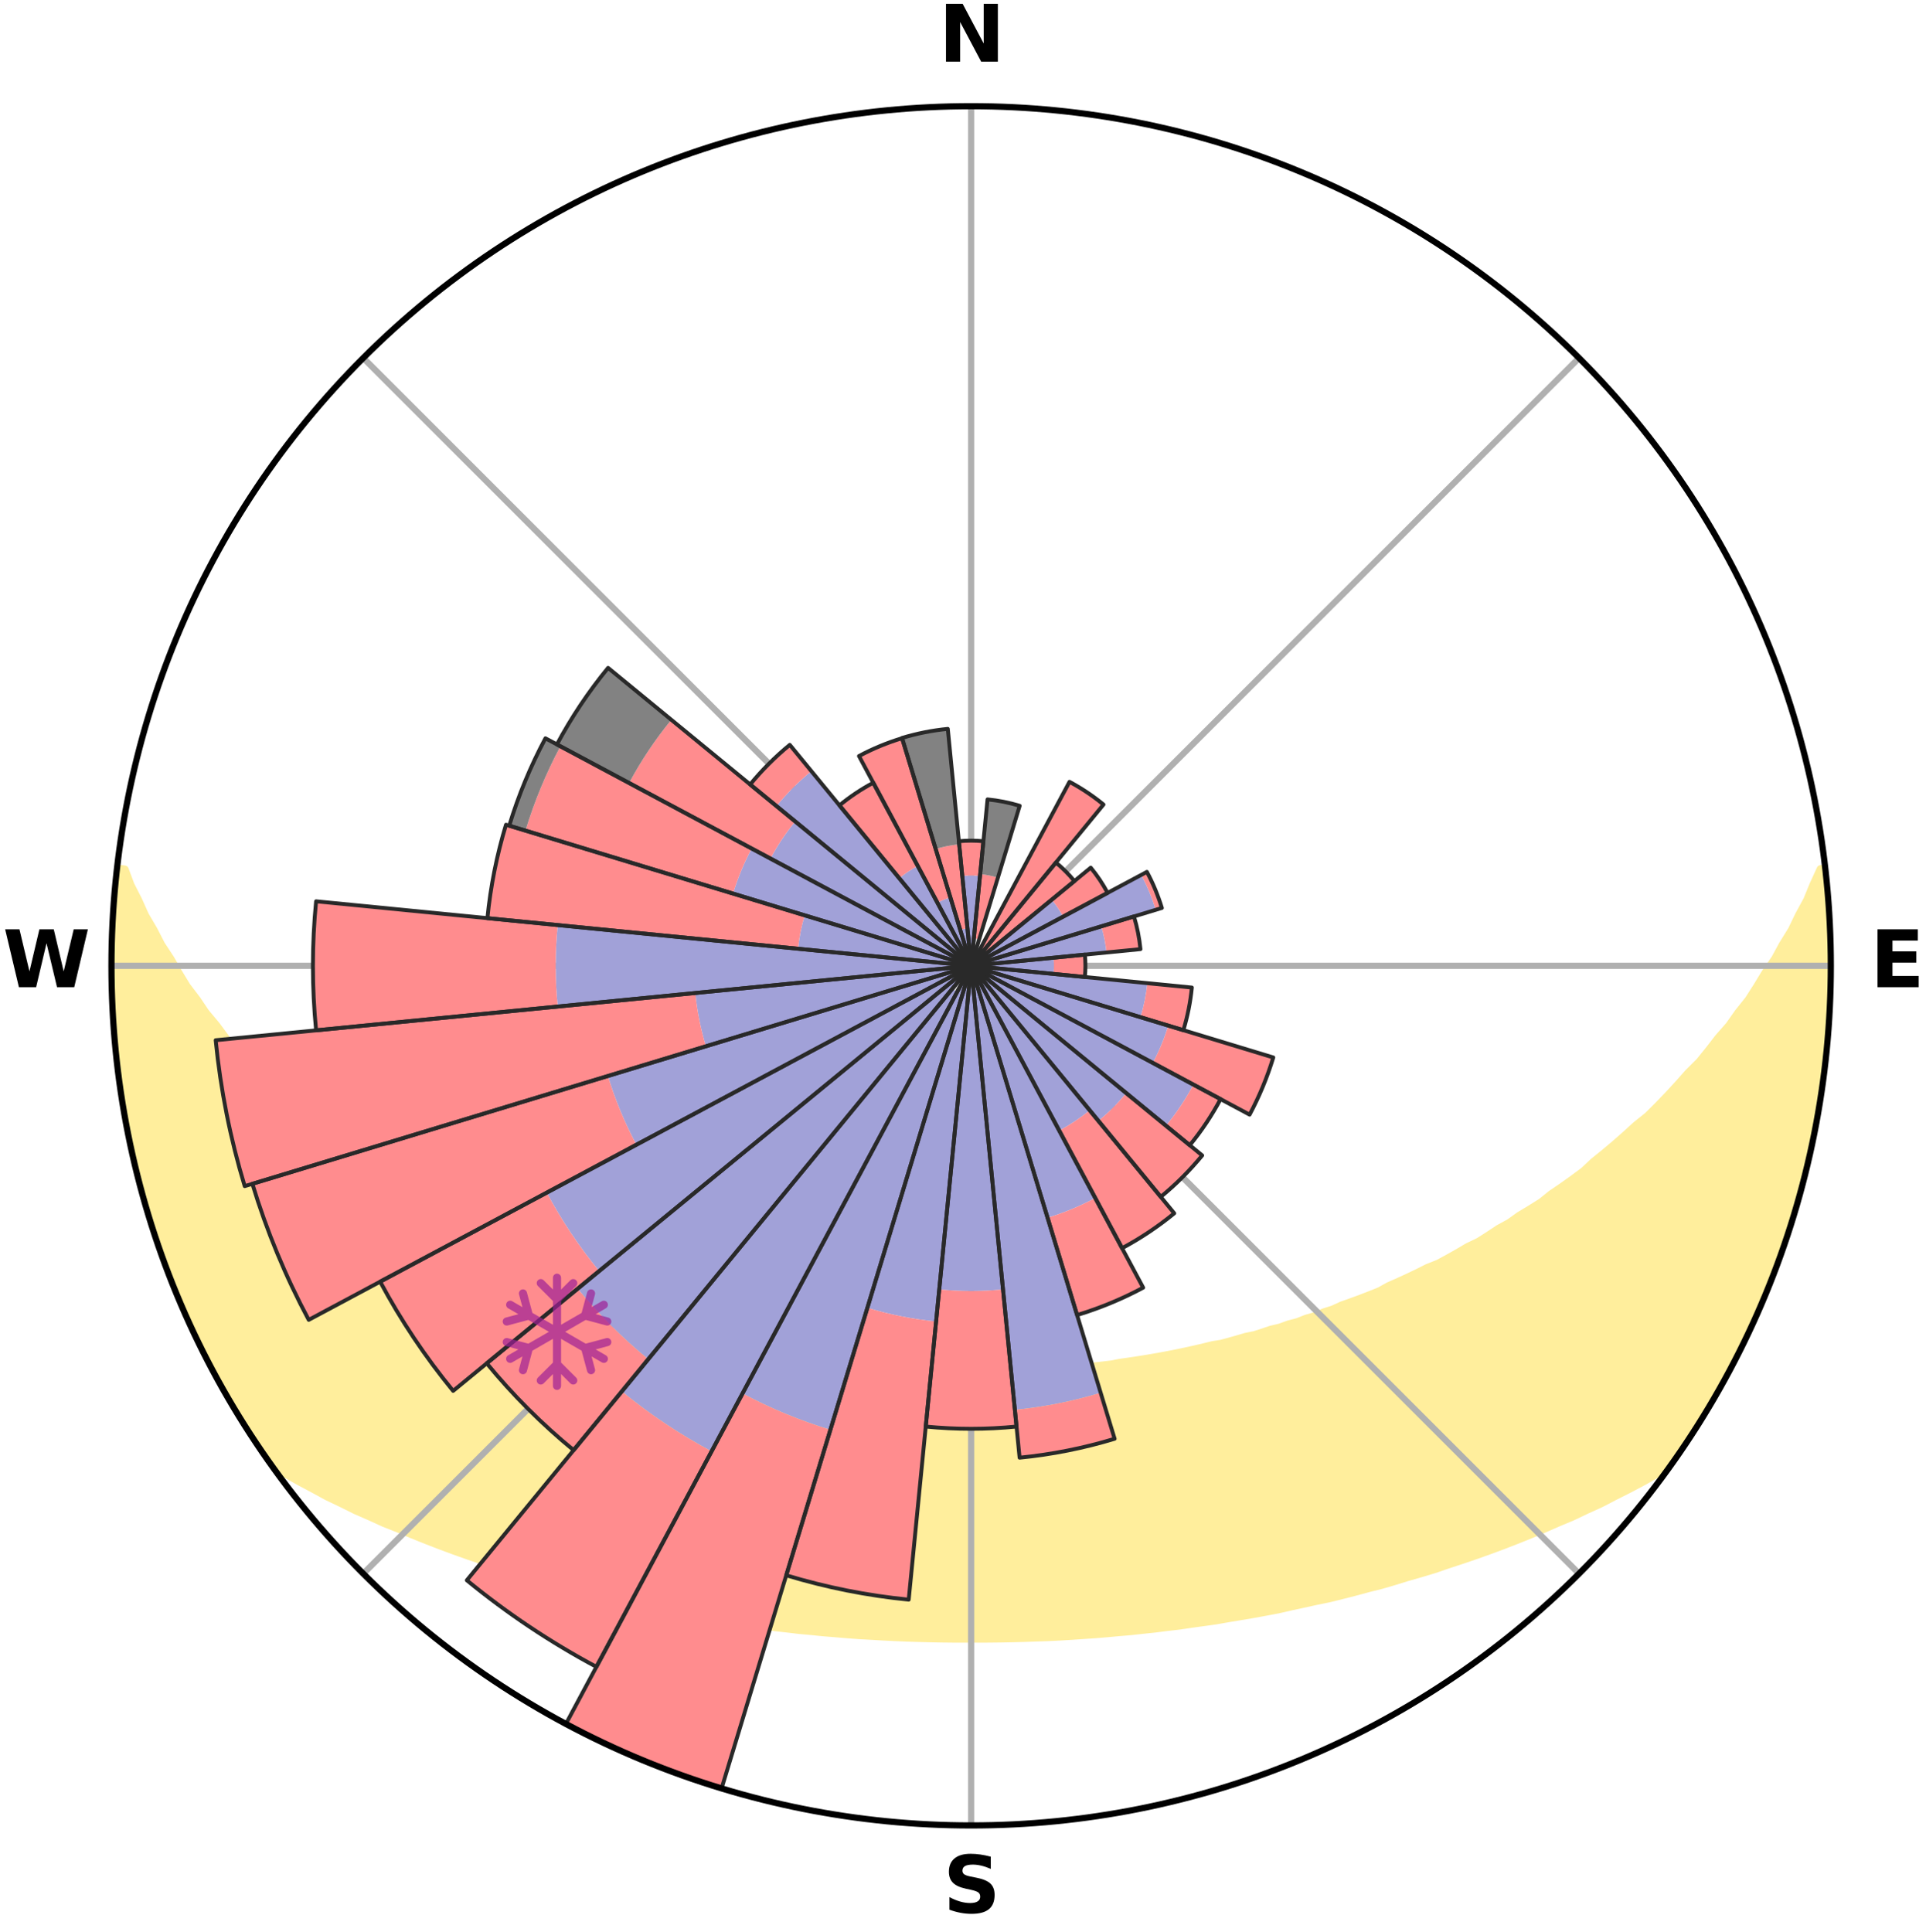 <?xml version="1.0" encoding="utf-8" standalone="no"?>
<!DOCTYPE svg PUBLIC "-//W3C//DTD SVG 1.1//EN"
  "http://www.w3.org/Graphics/SVG/1.1/DTD/svg11.dtd">
<svg xmlns:xlink="http://www.w3.org/1999/xlink" width="248.41pt" height="249.158pt" viewBox="0 0 248.41 249.158" xmlns="http://www.w3.org/2000/svg" version="1.1">
 <title>Ski Rose for Skigebiet Großglockner Heiligenblut</title>
 <defs>
  <style type="text/css">*{stroke-linejoin: round; stroke-linecap: butt}</style>
 </defs>
 <g id="figure_1">
  <g id="patch_1">
   <path d="M 0 249.158 
L 248.41 249.158 
L 248.41 0 
L 0 0 
z
" style="fill: #ffffff"/>
  </g>
  <g id="axes_1">
   <g id="patch_2">
    <path d="M 236.135 124.579 
C 236.135 110.018 233.267 95.599 227.695 82.147 
C 222.122 68.695 213.955 56.471 203.659 46.175 
C 193.363 35.879 181.139 27.711 167.687 22.139 
C 154.235 16.567 139.815 13.699 125.255 13.699 
C 110.694 13.699 96.275 16.567 82.823 22.139 
C 69.371 27.711 57.147 35.879 46.851 46.175 
C 36.555 56.471 28.387 68.695 22.815 82.147 
C 17.243 95.599 14.375 110.018 14.375 124.579 
C 14.375 139.14 17.243 153.559 22.815 167.011 
C 28.387 180.463 36.555 192.687 46.851 202.983 
C 57.147 213.279 69.371 221.447 82.823 227.019 
C 96.275 232.591 110.694 235.459 125.255 235.459 
C 139.815 235.459 154.235 232.591 167.687 227.019 
C 181.139 221.447 193.363 213.279 203.659 202.983 
C 213.955 192.687 222.122 180.463 227.695 167.011 
C 233.267 153.559 236.135 139.14 236.135 124.579 
M 125.255 124.579 
C 125.255 124.579 125.255 124.579 125.255 124.579 
C 125.255 124.579 125.255 124.579 125.255 124.579 
C 125.255 124.579 125.255 124.579 125.255 124.579 
C 125.255 124.579 125.255 124.579 125.255 124.579 
C 125.255 124.579 125.255 124.579 125.255 124.579 
C 125.255 124.579 125.255 124.579 125.255 124.579 
C 125.255 124.579 125.255 124.579 125.255 124.579 
C 125.255 124.579 125.255 124.579 125.255 124.579 
C 125.255 124.579 125.255 124.579 125.255 124.579 
C 125.255 124.579 125.255 124.579 125.255 124.579 
C 125.255 124.579 125.255 124.579 125.255 124.579 
C 125.255 124.579 125.255 124.579 125.255 124.579 
C 125.255 124.579 125.255 124.579 125.255 124.579 
C 125.255 124.579 125.255 124.579 125.255 124.579 
C 125.255 124.579 125.255 124.579 125.255 124.579 
C 125.255 124.579 125.255 124.579 125.255 124.579 
z
" style="fill: #ffffff"/>
   </g>
   <g id="PolyCollection_1">
    <defs>
     <path id="m5386223dc9" d="M 235.347 -137.122 
L 234.806 -137.061 
L 233.882 -135.039 
L 233.075 -133.065 
L 232.01 -131.108 
L 231.094 -129.2 
L 229.931 -127.32 
L 228.933 -125.484 
L 227.691 -123.685 
L 226.623 -121.925 
L 225.523 -120.201 
L 224.186 -118.528 
L 223.029 -116.884 
L 221.638 -115.298 
L 220.43 -113.735 
L 219.198 -112.211 
L 217.74 -110.757 
L 216.466 -109.316 
L 215.173 -107.914 
L 213.862 -106.552 
L 212.535 -105.23 
L 210.994 -103.995 
L 209.639 -102.756 
L 208.272 -101.556 
L 206.894 -100.397 
L 205.505 -99.276 
L 204.296 -98.132 
L 202.89 -97.087 
L 201.477 -96.081 
L 200.059 -95.113 
L 198.816 -94.109 
L 197.389 -93.214 
L 195.961 -92.356 
L 194.704 -91.454 
L 193.274 -90.666 
L 192.01 -89.828 
L 190.744 -89.021 
L 189.317 -88.335 
L 188.05 -87.59 
L 186.783 -86.874 
L 185.517 -86.188 
L 184.107 -85.626 
L 182.847 -84.997 
L 181.59 -84.395 
L 180.337 -83.82 
L 179.088 -83.271 
L 177.972 -82.646 
L 176.731 -82.146 
L 175.495 -81.67 
L 174.266 -81.218 
L 173.045 -80.788 
L 171.941 -80.276 
L 170.732 -79.889 
L 169.634 -79.418 
L 168.44 -79.072 
L 167.35 -78.64 
L 166.171 -78.332 
L 165.091 -77.937 
L 163.929 -77.663 
L 162.86 -77.303 
L 161.794 -76.96 
L 160.659 -76.734 
L 159.605 -76.422 
L 158.556 -76.126 
L 157.512 -75.844 
L 156.413 -75.671 
L 155.382 -75.416 
L 154.356 -75.175 
L 153.336 -74.946 
L 152.321 -74.729 
L 151.312 -74.524 
L 150.308 -74.33 
L 149.309 -74.147 
L 148.316 -73.975 
L 147.329 -73.813 
L 146.346 -73.66 
L 145.369 -73.516 
L 144.397 -73.38 
L 143.453 -73.188 
L 142.489 -73.071 
L 141.529 -72.963 
L 140.574 -72.861 
L 139.624 -72.766 
L 138.677 -72.678 
L 137.746 -72.549 
L 136.806 -72.476 
L 135.869 -72.408 
L 134.936 -72.346 
L 134.005 -72.289 
L 133.082 -72.208 
L 132.155 -72.164 
L 131.231 -72.125 
L 130.309 -72.09 
L 129.389 -72.044 
L 128.469 -72.022 
L 127.55 -72.003 
L 126.632 -71.984 
L 125.714 -71.978 
L 124.796 -71.978 
L 123.878 -71.988 
L 122.959 -72.001 
L 122.041 -72.03 
L 121.121 -72.056 
L 120.2 -72.085 
L 119.28 -72.141 
L 118.357 -72.183 
L 117.431 -72.229 
L 116.503 -72.28 
L 115.579 -72.373 
L 114.646 -72.437 
L 113.711 -72.507 
L 112.772 -72.583 
L 111.829 -72.664 
L 110.897 -72.805 
L 109.947 -72.902 
L 108.994 -73.006 
L 108.036 -73.117 
L 107.073 -73.236 
L 106.106 -73.362 
L 105.161 -73.567 
L 104.186 -73.713 
L 103.205 -73.868 
L 102.22 -74.033 
L 101.229 -74.207 
L 100.232 -74.391 
L 99.231 -74.587 
L 98.223 -74.793 
L 97.211 -75.012 
L 96.193 -75.242 
L 95.113 -75.393 
L 94.082 -75.647 
L 93.045 -75.916 
L 92.004 -76.198 
L 90.957 -76.496 
L 89.906 -76.808 
L 88.774 -77.036 
L 87.711 -77.38 
L 86.644 -77.74 
L 85.486 -78.015 
L 84.408 -78.41 
L 83.232 -78.72 
L 82.145 -79.151 
L 80.954 -79.498 
L 79.859 -79.969 
L 78.653 -80.356 
L 77.439 -80.764 
L 76.334 -81.298 
L 75.108 -81.75 
L 73.876 -82.226 
L 72.637 -82.725 
L 71.524 -83.35 
L 70.278 -83.899 
L 69.028 -84.473 
L 67.775 -85.074 
L 66.518 -85.702 
L 65.26 -86.358 
L 63.848 -86.949 
L 62.584 -87.663 
L 61.321 -88.407 
L 60.058 -89.18 
L 58.634 -89.898 
L 57.373 -90.735 
L 55.947 -91.521 
L 54.692 -92.422 
L 53.267 -93.278 
L 52.022 -94.245 
L 50.604 -95.173 
L 49.189 -96.139 
L 47.779 -97.144 
L 46.563 -98.249 
L 45.169 -99.328 
L 43.784 -100.446 
L 42.408 -101.604 
L 41.044 -102.801 
L 39.692 -104.037 
L 38.354 -105.314 
L 37.031 -106.63 
L 35.522 -107.948 
L 34.232 -109.347 
L 32.961 -110.786 
L 31.711 -112.264 
L 30.276 -113.758 
L 29.071 -115.318 
L 27.89 -116.916 
L 26.528 -118.541 
L 25.4 -120.219 
L 24.096 -121.93 
L 23.029 -123.687 
L 21.996 -125.48 
L 20.793 -127.314 
L 19.834 -129.182 
L 18.715 -131.095 
L 17.847 -133.032 
L 16.839 -135.018 
L 16.093 -137.017 
L 15.117 -137.128 
L 15.117 -137.128 
L 14.955 -135.2 
L 14.825 -133.27 
L 14.62 -131.346 
L 14.557 -129.412 
L 14.418 -127.481 
L 14.42 -125.546 
L 14.454 -123.612 
L 14.414 -121.677 
L 14.513 -119.744 
L 14.643 -117.814 
L 14.803 -115.886 
L 14.894 -113.953 
L 15.118 -112.031 
L 15.371 -110.113 
L 15.654 -108.199 
L 15.966 -106.29 
L 16.308 -104.387 
L 16.766 -102.507 
L 17.082 -100.598 
L 17.517 -98.713 
L 17.981 -96.836 
L 18.475 -94.966 
L 18.999 -93.105 
L 19.554 -91.252 
L 20.139 -89.408 
L 20.754 -87.573 
L 21.4 -85.749 
L 22.146 -83.963 
L 22.853 -82.163 
L 23.592 -80.375 
L 24.364 -78.6 
L 25.248 -76.878 
L 26.076 -75.13 
L 26.95 -73.405 
L 27.86 -71.698 
L 28.805 -70.011 
L 29.731 -68.311 
L 30.752 -66.667 
L 31.743 -65.006 
L 32.816 -63.395 
L 33.884 -61.782 
L 34.987 -60.192 
L 36.754 -59.092 
L 38.575 -58.068 
L 40.411 -57.092 
L 42.2 -56.114 
L 44.058 -55.23 
L 45.858 -54.334 
L 47.713 -53.525 
L 49.513 -52.703 
L 51.367 -51.969 
L 53.16 -51.215 
L 54.95 -50.494 
L 56.736 -49.803 
L 58.515 -49.143 
L 60.288 -48.513 
L 62.055 -47.911 
L 63.771 -47.283 
L 65.524 -46.736 
L 67.268 -46.215 
L 68.971 -45.671 
L 70.699 -45.2 
L 72.384 -44.7 
L 74.095 -44.274 
L 75.769 -43.826 
L 77.433 -43.394 
L 79.094 -42.99 
L 80.744 -42.6 
L 82.39 -42.236 
L 84.026 -41.886 
L 85.657 -41.561 
L 87.278 -41.247 
L 88.895 -40.958 
L 90.502 -40.678 
L 92.089 -40.381 
L 93.685 -40.142 
L 95.272 -39.91 
L 96.843 -39.664 
L 98.42 -39.469 
L 99.98 -39.254 
L 101.544 -39.079 
L 103.095 -38.895 
L 104.65 -38.753 
L 106.193 -38.597 
L 107.736 -38.472 
L 109.272 -38.342 
L 110.804 -38.226 
L 112.337 -38.144 
L 113.863 -38.053 
L 115.388 -37.975 
L 116.91 -37.91 
L 118.43 -37.863 
L 119.949 -37.822 
L 121.466 -37.792 
L 122.982 -37.776 
L 124.497 -37.774 
L 126.012 -37.772 
L 127.528 -37.778 
L 129.044 -37.795 
L 130.561 -37.824 
L 132.079 -37.865 
L 133.599 -37.918 
L 135.123 -37.968 
L 136.647 -38.045 
L 138.174 -38.136 
L 139.703 -38.239 
L 141.238 -38.341 
L 142.774 -38.47 
L 144.313 -38.614 
L 145.862 -38.743 
L 147.409 -38.914 
L 148.967 -39.076 
L 150.523 -39.276 
L 152.094 -39.456 
L 153.659 -39.687 
L 155.24 -39.905 
L 156.83 -40.128 
L 158.411 -40.408 
L 160.01 -40.672 
L 161.621 -40.944 
L 163.235 -41.24 
L 164.859 -41.546 
L 166.469 -41.917 
L 168.103 -42.269 
L 169.748 -42.632 
L 171.425 -42.974 
L 173.082 -43.385 
L 174.75 -43.81 
L 176.421 -44.265 
L 178.132 -44.69 
L 179.822 -45.183 
L 181.513 -45.708 
L 183.249 -46.204 
L 184.994 -46.726 
L 186.709 -47.32 
L 188.469 -47.895 
L 190.236 -48.496 
L 192.009 -49.127 
L 193.789 -49.787 
L 195.575 -50.477 
L 197.365 -51.199 
L 199.16 -51.953 
L 200.957 -52.74 
L 202.809 -53.514 
L 204.61 -54.372 
L 206.47 -55.215 
L 208.266 -56.15 
L 210.112 -57.08 
L 211.953 -58.053 
L 213.77 -59.082 
L 215.504 -60.205 
L 216.634 -61.776 
L 217.711 -63.383 
L 218.743 -65.02 
L 219.752 -66.671 
L 220.763 -68.32 
L 221.734 -69.994 
L 222.692 -71.675 
L 223.597 -73.386 
L 224.433 -75.131 
L 225.227 -76.895 
L 226.118 -78.613 
L 226.908 -80.379 
L 227.627 -82.175 
L 228.358 -83.966 
L 229.041 -85.775 
L 229.772 -87.568 
L 230.37 -89.408 
L 230.975 -91.246 
L 231.473 -93.116 
L 232.052 -94.962 
L 232.595 -96.819 
L 233.006 -98.71 
L 233.505 -100.581 
L 233.788 -102.498 
L 234.203 -104.387 
L 234.559 -106.288 
L 234.897 -108.193 
L 235.181 -110.107 
L 235.274 -112.044 
L 235.485 -113.965 
L 235.669 -115.889 
L 235.814 -117.817 
L 235.923 -119.747 
L 235.994 -121.679 
L 236.032 -123.612 
L 236.035 -125.546 
L 236.002 -127.479 
L 235.937 -129.412 
L 235.838 -131.343 
L 235.708 -133.272 
L 235.542 -135.199 
L 235.347 -137.122 
z
" style="stroke: #ffee9c"/>
    </defs>
    <g clip-path="url(#p985c438643)">
     <use xlink:href="#m5386223dc9" x="0" y="249.158" style="fill: #ffee9c; stroke: #ffee9c"/>
    </g>
   </g>
   <g id="matplotlib.axis_1">
    <g id="xtick_1">
     <g id="line2d_1">
      <path d="M 125.255 124.579 
L 125.255 13.699 
" clip-path="url(#p985c438643)" style="fill: none; stroke: #b0b0b0; stroke-width: 0.8; stroke-linecap: square"/>
     </g>
     <g id="text_1">
      <!-- N -->
      <g transform="translate(121.07 7.958) scale(0.1 -0.1)">
       <defs>
        <path id="DejaVuSans-Bold-4e" d="M 588 4666 
L 1931 4666 
L 3628 1466 
L 3628 4666 
L 4769 4666 
L 4769 0 
L 3425 0 
L 1728 3200 
L 1728 0 
L 588 0 
L 588 4666 
z
" transform="scale(0.016)"/>
       </defs>
       <use xlink:href="#DejaVuSans-Bold-4e"/>
      </g>
     </g>
    </g>
    <g id="xtick_2">
     <g id="line2d_2">
      <path d="M 125.255 124.579 
L 203.659 46.175 
" clip-path="url(#p985c438643)" style="fill: none; stroke: #b0b0b0; stroke-width: 0.8; stroke-linecap: square"/>
     </g>
    </g>
    <g id="xtick_3">
     <g id="line2d_3">
      <path d="M 125.255 124.579 
L 236.135 124.579 
" clip-path="url(#p985c438643)" style="fill: none; stroke: #b0b0b0; stroke-width: 0.8; stroke-linecap: square"/>
     </g>
     <g id="text_2">
      <!-- E -->
      <g transform="translate(241.219 127.338) scale(0.1 -0.1)">
       <defs>
        <path id="DejaVuSans-Bold-45" d="M 588 4666 
L 3834 4666 
L 3834 3756 
L 1791 3756 
L 1791 2888 
L 3713 2888 
L 3713 1978 
L 1791 1978 
L 1791 909 
L 3903 909 
L 3903 0 
L 588 0 
L 588 4666 
z
" transform="scale(0.016)"/>
       </defs>
       <use xlink:href="#DejaVuSans-Bold-45"/>
      </g>
     </g>
    </g>
    <g id="xtick_4">
     <g id="line2d_4">
      <path d="M 125.255 124.579 
L 203.659 202.983 
" clip-path="url(#p985c438643)" style="fill: none; stroke: #b0b0b0; stroke-width: 0.8; stroke-linecap: square"/>
     </g>
    </g>
    <g id="xtick_5">
     <g id="line2d_5">
      <path d="M 125.255 124.579 
L 125.255 235.459 
" clip-path="url(#p985c438643)" style="fill: none; stroke: #b0b0b0; stroke-width: 0.8; stroke-linecap: square"/>
     </g>
     <g id="text_3">
      <!-- S -->
      <g transform="translate(121.654 246.718) scale(0.1 -0.1)">
       <defs>
        <path id="DejaVuSans-Bold-53" d="M 3834 4519 
L 3834 3531 
Q 3450 3703 3084 3790 
Q 2719 3878 2394 3878 
Q 1963 3878 1756 3759 
Q 1550 3641 1550 3391 
Q 1550 3203 1689 3098 
Q 1828 2994 2194 2919 
L 2706 2816 
Q 3484 2659 3812 2340 
Q 4141 2022 4141 1434 
Q 4141 663 3683 286 
Q 3225 -91 2284 -91 
Q 1841 -91 1394 -6 
Q 947 78 500 244 
L 500 1259 
Q 947 1022 1364 901 
Q 1781 781 2169 781 
Q 2563 781 2772 912 
Q 2981 1044 2981 1288 
Q 2981 1506 2839 1625 
Q 2697 1744 2272 1838 
L 1806 1941 
Q 1106 2091 782 2419 
Q 459 2747 459 3303 
Q 459 4000 909 4375 
Q 1359 4750 2203 4750 
Q 2588 4750 2994 4692 
Q 3400 4634 3834 4519 
z
" transform="scale(0.016)"/>
       </defs>
       <use xlink:href="#DejaVuSans-Bold-53"/>
      </g>
     </g>
    </g>
    <g id="xtick_6">
     <g id="line2d_6">
      <path d="M 125.255 124.579 
L 46.851 202.983 
" clip-path="url(#p985c438643)" style="fill: none; stroke: #b0b0b0; stroke-width: 0.8; stroke-linecap: square"/>
     </g>
    </g>
    <g id="xtick_7">
     <g id="line2d_7">
      <path d="M 125.255 124.579 
L 14.375 124.579 
" clip-path="url(#p985c438643)" style="fill: none; stroke: #b0b0b0; stroke-width: 0.8; stroke-linecap: square"/>
     </g>
     <g id="text_4">
      <!-- W -->
      <g transform="translate(0.36 127.338) scale(0.1 -0.1)">
       <defs>
        <path id="DejaVuSans-Bold-57" d="M 191 4666 
L 1344 4666 
L 2150 1275 
L 2950 4666 
L 4109 4666 
L 4909 1275 
L 5716 4666 
L 6859 4666 
L 5759 0 
L 4372 0 
L 3525 3547 
L 2688 0 
L 1300 0 
L 191 4666 
z
" transform="scale(0.016)"/>
       </defs>
       <use xlink:href="#DejaVuSans-Bold-57"/>
      </g>
     </g>
    </g>
    <g id="xtick_8">
     <g id="line2d_8">
      <path d="M 125.255 124.579 
L 46.851 46.175 
" clip-path="url(#p985c438643)" style="fill: none; stroke: #b0b0b0; stroke-width: 0.8; stroke-linecap: square"/>
     </g>
    </g>
   </g>
   <g id="matplotlib.axis_2"/>
   <g id="patch_3">
    <path d="M 125.255 124.579 
C 125.255 124.579 125.255 124.579 125.255 124.579 
C 125.255 124.579 125.255 124.579 125.255 124.579 
L 125.255 124.579 
C 125.255 124.579 125.255 124.579 125.255 124.579 
C 125.255 124.579 125.255 124.579 125.255 124.579 
z
" clip-path="url(#p985c438643)" style="fill: #d9d9d9"/>
   </g>
   <g id="patch_4">
    <path d="M 125.255 124.579 
C 125.255 124.579 125.255 124.579 125.255 124.579 
C 125.255 124.579 125.255 124.579 125.255 124.579 
L 126.288 121.172 
C 126.177 121.139 126.064 121.11 125.949 121.088 
C 125.835 121.065 125.72 121.048 125.604 121.036 
z
" clip-path="url(#p985c438643)" style="fill: #d9d9d9"/>
   </g>
   <g id="patch_5">
    <path d="M 125.255 124.579 
C 125.255 124.579 125.255 124.579 125.255 124.579 
C 125.255 124.579 125.255 124.579 125.255 124.579 
L 125.255 124.579 
C 125.255 124.579 125.255 124.579 125.255 124.579 
C 125.255 124.579 125.255 124.579 125.255 124.579 
z
" clip-path="url(#p985c438643)" style="fill: #d9d9d9"/>
   </g>
   <g id="patch_6">
    <path d="M 125.255 124.579 
C 125.255 124.579 125.255 124.579 125.255 124.579 
C 125.255 124.579 125.255 124.579 125.255 124.579 
L 125.255 124.579 
C 125.255 124.579 125.255 124.579 125.255 124.579 
C 125.255 124.579 125.255 124.579 125.255 124.579 
z
" clip-path="url(#p985c438643)" style="fill: #d9d9d9"/>
   </g>
   <g id="patch_7">
    <path d="M 125.255 124.579 
C 125.255 124.579 125.255 124.579 125.255 124.579 
C 125.255 124.579 125.255 124.579 125.255 124.579 
L 125.255 124.579 
C 125.255 124.579 125.255 124.579 125.255 124.579 
C 125.255 124.579 125.255 124.579 125.255 124.579 
z
" clip-path="url(#p985c438643)" style="fill: #d9d9d9"/>
   </g>
   <g id="patch_8">
    <path d="M 125.255 124.579 
C 125.255 124.579 125.255 124.579 125.255 124.579 
C 125.255 124.579 125.255 124.579 125.255 124.579 
L 125.255 124.579 
C 125.255 124.579 125.255 124.579 125.255 124.579 
C 125.255 124.579 125.255 124.579 125.255 124.579 
z
" clip-path="url(#p985c438643)" style="fill: #d9d9d9"/>
   </g>
   <g id="patch_9">
    <path d="M 125.255 124.579 
C 125.255 124.579 125.255 124.579 125.255 124.579 
C 125.255 124.579 125.255 124.579 125.255 124.579 
L 125.255 124.579 
C 125.255 124.579 125.255 124.579 125.255 124.579 
C 125.255 124.579 125.255 124.579 125.255 124.579 
z
" clip-path="url(#p985c438643)" style="fill: #d9d9d9"/>
   </g>
   <g id="patch_10">
    <path d="M 125.255 124.579 
C 125.255 124.579 125.255 124.579 125.255 124.579 
C 125.255 124.579 125.255 124.579 125.255 124.579 
L 125.255 124.579 
C 125.255 124.579 125.255 124.579 125.255 124.579 
C 125.255 124.579 125.255 124.579 125.255 124.579 
z
" clip-path="url(#p985c438643)" style="fill: #d9d9d9"/>
   </g>
   <g id="patch_11">
    <path d="M 125.255 124.579 
C 125.255 124.579 125.255 124.579 125.255 124.579 
C 125.255 124.579 125.255 124.579 125.255 124.579 
L 125.255 124.579 
C 125.255 124.579 125.255 124.579 125.255 124.579 
C 125.255 124.579 125.255 124.579 125.255 124.579 
z
" clip-path="url(#p985c438643)" style="fill: #d9d9d9"/>
   </g>
   <g id="patch_12">
    <path d="M 125.255 124.579 
C 125.255 124.579 125.255 124.579 125.255 124.579 
C 125.255 124.579 125.255 124.579 125.255 124.579 
L 125.255 124.579 
C 125.255 124.579 125.255 124.579 125.255 124.579 
C 125.255 124.579 125.255 124.579 125.255 124.579 
z
" clip-path="url(#p985c438643)" style="fill: #d9d9d9"/>
   </g>
   <g id="patch_13">
    <path d="M 125.255 124.579 
C 125.255 124.579 125.255 124.579 125.255 124.579 
C 125.255 124.579 125.255 124.579 125.255 124.579 
L 125.255 124.579 
C 125.255 124.579 125.255 124.579 125.255 124.579 
C 125.255 124.579 125.255 124.579 125.255 124.579 
z
" clip-path="url(#p985c438643)" style="fill: #d9d9d9"/>
   </g>
   <g id="patch_14">
    <path d="M 125.255 124.579 
C 125.255 124.579 125.255 124.579 125.255 124.579 
C 125.255 124.579 125.255 124.579 125.255 124.579 
L 125.255 124.579 
C 125.255 124.579 125.255 124.579 125.255 124.579 
C 125.255 124.579 125.255 124.579 125.255 124.579 
z
" clip-path="url(#p985c438643)" style="fill: #d9d9d9"/>
   </g>
   <g id="patch_15">
    <path d="M 125.255 124.579 
C 125.255 124.579 125.255 124.579 125.255 124.579 
C 125.255 124.579 125.255 124.579 125.255 124.579 
L 125.255 124.579 
C 125.255 124.579 125.255 124.579 125.255 124.579 
C 125.255 124.579 125.255 124.579 125.255 124.579 
z
" clip-path="url(#p985c438643)" style="fill: #d9d9d9"/>
   </g>
   <g id="patch_16">
    <path d="M 125.255 124.579 
C 125.255 124.579 125.255 124.579 125.255 124.579 
C 125.255 124.579 125.255 124.579 125.255 124.579 
L 125.255 124.579 
C 125.255 124.579 125.255 124.579 125.255 124.579 
C 125.255 124.579 125.255 124.579 125.255 124.579 
z
" clip-path="url(#p985c438643)" style="fill: #d9d9d9"/>
   </g>
   <g id="patch_17">
    <path d="M 125.255 124.579 
C 125.255 124.579 125.255 124.579 125.255 124.579 
C 125.255 124.579 125.255 124.579 125.255 124.579 
L 125.255 124.579 
C 125.255 124.579 125.255 124.579 125.255 124.579 
C 125.255 124.579 125.255 124.579 125.255 124.579 
z
" clip-path="url(#p985c438643)" style="fill: #d9d9d9"/>
   </g>
   <g id="patch_18">
    <path d="M 125.255 124.579 
C 125.255 124.579 125.255 124.579 125.255 124.579 
C 125.255 124.579 125.255 124.579 125.255 124.579 
L 125.255 124.579 
C 125.255 124.579 125.255 124.579 125.255 124.579 
C 125.255 124.579 125.255 124.579 125.255 124.579 
z
" clip-path="url(#p985c438643)" style="fill: #d9d9d9"/>
   </g>
   <g id="patch_19">
    <path d="M 125.255 124.579 
C 125.255 124.579 125.255 124.579 125.255 124.579 
C 125.255 124.579 125.255 124.579 125.255 124.579 
L 125.255 124.579 
C 125.255 124.579 125.255 124.579 125.255 124.579 
C 125.255 124.579 125.255 124.579 125.255 124.579 
z
" clip-path="url(#p985c438643)" style="fill: #d9d9d9"/>
   </g>
   <g id="patch_20">
    <path d="M 125.255 124.579 
C 125.255 124.579 125.255 124.579 125.255 124.579 
C 125.255 124.579 125.255 124.579 125.255 124.579 
L 124.864 125.867 
C 124.906 125.879 124.949 125.89 124.992 125.899 
C 125.036 125.907 125.079 125.914 125.123 125.918 
z
" clip-path="url(#p985c438643)" style="fill: #d9d9d9"/>
   </g>
   <g id="patch_21">
    <path d="M 125.255 124.579 
C 125.255 124.579 125.255 124.579 125.255 124.579 
C 125.255 124.579 125.255 124.579 125.255 124.579 
L 125.255 124.579 
C 125.255 124.579 125.255 124.579 125.255 124.579 
C 125.255 124.579 125.255 124.579 125.255 124.579 
z
" clip-path="url(#p985c438643)" style="fill: #d9d9d9"/>
   </g>
   <g id="patch_22">
    <path d="M 125.255 124.579 
C 125.255 124.579 125.255 124.579 125.255 124.579 
C 125.255 124.579 125.255 124.579 125.255 124.579 
L 122.841 127.521 
C 122.937 127.6 123.037 127.674 123.141 127.743 
C 123.244 127.813 123.351 127.877 123.461 127.935 
z
" clip-path="url(#p985c438643)" style="fill: #d9d9d9"/>
   </g>
   <g id="patch_23">
    <path d="M 125.255 124.579 
C 125.255 124.579 125.255 124.579 125.255 124.579 
C 125.255 124.579 125.255 124.579 125.255 124.579 
L 125.255 124.579 
C 125.255 124.579 125.255 124.579 125.255 124.579 
C 125.255 124.579 125.255 124.579 125.255 124.579 
z
" clip-path="url(#p985c438643)" style="fill: #d9d9d9"/>
   </g>
   <g id="patch_24">
    <path d="M 125.255 124.579 
C 125.255 124.579 125.255 124.579 125.255 124.579 
C 125.255 124.579 125.255 124.579 125.255 124.579 
L 125.255 124.579 
C 125.255 124.579 125.255 124.579 125.255 124.579 
C 125.255 124.579 125.255 124.579 125.255 124.579 
z
" clip-path="url(#p985c438643)" style="fill: #d9d9d9"/>
   </g>
   <g id="patch_25">
    <path d="M 125.255 124.579 
C 125.255 124.579 125.255 124.579 125.255 124.579 
C 125.255 124.579 125.255 124.579 125.255 124.579 
L 125.255 124.579 
C 125.255 124.579 125.255 124.579 125.255 124.579 
C 125.255 124.579 125.255 124.579 125.255 124.579 
z
" clip-path="url(#p985c438643)" style="fill: #d9d9d9"/>
   </g>
   <g id="patch_26">
    <path d="M 125.255 124.579 
C 125.255 124.579 125.255 124.579 125.255 124.579 
C 125.255 124.579 125.255 124.579 125.255 124.579 
L 125.255 124.579 
C 125.255 124.579 125.255 124.579 125.255 124.579 
C 125.255 124.579 125.255 124.579 125.255 124.579 
z
" clip-path="url(#p985c438643)" style="fill: #d9d9d9"/>
   </g>
   <g id="patch_27">
    <path d="M 125.255 124.579 
C 125.255 124.579 125.255 124.579 125.255 124.579 
C 125.255 124.579 125.255 124.579 125.255 124.579 
L 125.255 124.579 
C 125.255 124.579 125.255 124.579 125.255 124.579 
C 125.255 124.579 125.255 124.579 125.255 124.579 
z
" clip-path="url(#p985c438643)" style="fill: #d9d9d9"/>
   </g>
   <g id="patch_28">
    <path d="M 125.255 124.579 
C 125.255 124.579 125.255 124.579 125.255 124.579 
C 125.255 124.579 125.255 124.579 125.255 124.579 
L 125.255 124.579 
C 125.255 124.579 125.255 124.579 125.255 124.579 
C 125.255 124.579 125.255 124.579 125.255 124.579 
z
" clip-path="url(#p985c438643)" style="fill: #d9d9d9"/>
   </g>
   <g id="patch_29">
    <path d="M 125.255 124.579 
C 125.255 124.579 125.255 124.579 125.255 124.579 
C 125.255 124.579 125.255 124.579 125.255 124.579 
L 125.255 124.579 
C 125.255 124.579 125.255 124.579 125.255 124.579 
C 125.255 124.579 125.255 124.579 125.255 124.579 
z
" clip-path="url(#p985c438643)" style="fill: #d9d9d9"/>
   </g>
   <g id="patch_30">
    <path d="M 125.255 124.579 
C 125.255 124.579 125.255 124.579 125.255 124.579 
C 125.255 124.579 125.255 124.579 125.255 124.579 
L 125.255 124.579 
C 125.255 124.579 125.255 124.579 125.255 124.579 
C 125.255 124.579 125.255 124.579 125.255 124.579 
z
" clip-path="url(#p985c438643)" style="fill: #d9d9d9"/>
   </g>
   <g id="patch_31">
    <path d="M 125.255 124.579 
C 125.255 124.579 125.255 124.579 125.255 124.579 
C 125.255 124.579 125.255 124.579 125.255 124.579 
L 125.255 124.579 
C 125.255 124.579 125.255 124.579 125.255 124.579 
C 125.255 124.579 125.255 124.579 125.255 124.579 
z
" clip-path="url(#p985c438643)" style="fill: #d9d9d9"/>
   </g>
   <g id="patch_32">
    <path d="M 125.255 124.579 
C 125.255 124.579 125.255 124.579 125.255 124.579 
C 125.255 124.579 125.255 124.579 125.255 124.579 
L 125.255 124.579 
C 125.255 124.579 125.255 124.579 125.255 124.579 
C 125.255 124.579 125.255 124.579 125.255 124.579 
z
" clip-path="url(#p985c438643)" style="fill: #d9d9d9"/>
   </g>
   <g id="patch_33">
    <path d="M 125.255 124.579 
C 125.255 124.579 125.255 124.579 125.255 124.579 
C 125.255 124.579 125.255 124.579 125.255 124.579 
L 125.255 124.579 
C 125.255 124.579 125.255 124.579 125.255 124.579 
C 125.255 124.579 125.255 124.579 125.255 124.579 
z
" clip-path="url(#p985c438643)" style="fill: #d9d9d9"/>
   </g>
   <g id="patch_34">
    <path d="M 125.255 124.579 
C 125.255 124.579 125.255 124.579 125.255 124.579 
C 125.255 124.579 125.255 124.579 125.255 124.579 
L 125.255 124.579 
C 125.255 124.579 125.255 124.579 125.255 124.579 
C 125.255 124.579 125.255 124.579 125.255 124.579 
z
" clip-path="url(#p985c438643)" style="fill: #d9d9d9"/>
   </g>
   <g id="patch_35">
    <path d="M 125.255 124.579 
C 125.255 124.579 125.255 124.579 125.255 124.579 
C 125.255 124.579 125.255 124.579 125.255 124.579 
L 126.397 112.983 
C 126.017 112.945 125.636 112.927 125.255 112.927 
C 124.873 112.927 124.492 112.945 124.113 112.983 
z
" clip-path="url(#p985c438643)" style="fill: #a1a1d8"/>
   </g>
   <g id="patch_36">
    <path d="M 125.604 121.036 
C 125.72 121.048 125.835 121.065 125.949 121.088 
C 126.064 121.11 126.177 121.139 126.288 121.172 
L 126.288 121.172 
C 126.177 121.139 126.064 121.11 125.949 121.088 
C 125.835 121.065 125.72 121.048 125.604 121.036 
z
" clip-path="url(#p985c438643)" style="fill: #a1a1d8"/>
   </g>
   <g id="patch_37">
    <path d="M 125.255 124.579 
C 125.255 124.579 125.255 124.579 125.255 124.579 
C 125.255 124.579 125.255 124.579 125.255 124.579 
L 125.255 124.579 
C 125.255 124.579 125.255 124.579 125.255 124.579 
C 125.255 124.579 125.255 124.579 125.255 124.579 
z
" clip-path="url(#p985c438643)" style="fill: #a1a1d8"/>
   </g>
   <g id="patch_38">
    <path d="M 125.255 124.579 
C 125.255 124.579 125.255 124.579 125.255 124.579 
C 125.255 124.579 125.255 124.579 125.255 124.579 
L 125.255 124.579 
C 125.255 124.579 125.255 124.579 125.255 124.579 
C 125.255 124.579 125.255 124.579 125.255 124.579 
z
" clip-path="url(#p985c438643)" style="fill: #a1a1d8"/>
   </g>
   <g id="patch_39">
    <path d="M 125.255 124.579 
C 125.255 124.579 125.255 124.579 125.255 124.579 
C 125.255 124.579 125.255 124.579 125.255 124.579 
L 125.255 124.579 
C 125.255 124.579 125.255 124.579 125.255 124.579 
C 125.255 124.579 125.255 124.579 125.255 124.579 
z
" clip-path="url(#p985c438643)" style="fill: #a1a1d8"/>
   </g>
   <g id="patch_40">
    <path d="M 125.255 124.579 
C 125.255 124.579 125.255 124.579 125.255 124.579 
C 125.255 124.579 125.255 124.579 125.255 124.579 
L 137.121 118.236 
C 136.914 117.848 136.687 117.47 136.442 117.104 
C 136.198 116.738 135.935 116.384 135.656 116.043 
z
" clip-path="url(#p985c438643)" style="fill: #a1a1d8"/>
   </g>
   <g id="patch_41">
    <path d="M 125.255 124.579 
C 125.255 124.579 125.255 124.579 125.255 124.579 
C 125.255 124.579 125.255 124.579 125.255 124.579 
L 149.066 117.356 
C 148.83 116.577 148.555 115.809 148.244 115.057 
C 147.932 114.304 147.583 113.568 147.2 112.849 
z
" clip-path="url(#p985c438643)" style="fill: #a1a1d8"/>
   </g>
   <g id="patch_42">
    <path d="M 125.255 124.579 
C 125.255 124.579 125.255 124.579 125.255 124.579 
C 125.255 124.579 125.255 124.579 125.255 124.579 
L 142.714 122.86 
C 142.657 122.288 142.573 121.72 142.461 121.157 
C 142.349 120.593 142.209 120.036 142.043 119.487 
z
" clip-path="url(#p985c438643)" style="fill: #a1a1d8"/>
   </g>
   <g id="patch_43">
    <path d="M 125.255 124.579 
C 125.255 124.579 125.255 124.579 125.255 124.579 
C 125.255 124.579 125.255 124.579 125.255 124.579 
L 135.883 125.626 
C 135.917 125.278 135.934 124.929 135.934 124.579 
C 135.934 124.23 135.917 123.88 135.883 123.532 
z
" clip-path="url(#p985c438643)" style="fill: #a1a1d8"/>
   </g>
   <g id="patch_44">
    <path d="M 125.255 124.579 
C 125.255 124.579 125.255 124.579 125.255 124.579 
C 125.255 124.579 125.255 124.579 125.255 124.579 
L 147.106 131.207 
C 147.323 130.492 147.504 129.767 147.65 129.034 
C 147.796 128.301 147.906 127.561 147.979 126.817 
z
" clip-path="url(#p985c438643)" style="fill: #a1a1d8"/>
   </g>
   <g id="patch_45">
    <path d="M 125.255 124.579 
C 125.255 124.579 125.255 124.579 125.255 124.579 
C 125.255 124.579 125.255 124.579 125.255 124.579 
L 148.689 137.105 
C 149.099 136.338 149.471 135.551 149.804 134.748 
C 150.137 133.944 150.43 133.125 150.682 132.292 
z
" clip-path="url(#p985c438643)" style="fill: #a1a1d8"/>
   </g>
   <g id="patch_46">
    <path d="M 125.255 124.579 
C 125.255 124.579 125.255 124.579 125.255 124.579 
C 125.255 124.579 125.255 124.579 125.255 124.579 
L 150.39 145.207 
C 151.065 144.384 151.699 143.529 152.291 142.644 
C 152.882 141.759 153.429 140.845 153.931 139.907 
z
" clip-path="url(#p985c438643)" style="fill: #a1a1d8"/>
   </g>
   <g id="patch_47">
    <path d="M 125.255 124.579 
C 125.255 124.579 125.255 124.579 125.255 124.579 
C 125.255 124.579 125.255 124.579 125.255 124.579 
L 141.674 144.586 
C 142.329 144.048 142.957 143.479 143.556 142.88 
C 144.155 142.281 144.724 141.653 145.261 140.998 
z
" clip-path="url(#p985c438643)" style="fill: #a1a1d8"/>
   </g>
   <g id="patch_48">
    <path d="M 125.255 124.579 
C 125.255 124.579 125.255 124.579 125.255 124.579 
C 125.255 124.579 125.255 124.579 125.255 124.579 
L 136.619 145.839 
C 137.315 145.467 137.992 145.061 138.648 144.623 
C 139.304 144.185 139.938 143.714 140.548 143.214 
z
" clip-path="url(#p985c438643)" style="fill: #a1a1d8"/>
   </g>
   <g id="patch_49">
    <path d="M 125.255 124.579 
C 125.255 124.579 125.255 124.579 125.255 124.579 
C 125.255 124.579 125.255 124.579 125.255 124.579 
L 135.113 157.076 
C 136.176 156.753 137.224 156.379 138.25 155.953 
C 139.277 155.528 140.283 155.052 141.263 154.528 
z
" clip-path="url(#p985c438643)" style="fill: #a1a1d8"/>
   </g>
   <g id="patch_50">
    <path d="M 125.255 124.579 
C 125.255 124.579 125.255 124.579 125.255 124.579 
C 125.255 124.579 125.255 124.579 125.255 124.579 
L 130.897 181.861 
C 132.772 181.676 134.636 181.399 136.484 181.032 
C 138.332 180.664 140.16 180.206 141.963 179.659 
z
" clip-path="url(#p985c438643)" style="fill: #a1a1d8"/>
   </g>
   <g id="patch_51">
    <path d="M 125.255 124.579 
C 125.255 124.579 125.255 124.579 125.255 124.579 
C 125.255 124.579 125.255 124.579 125.255 124.579 
L 121.143 166.326 
C 122.51 166.46 123.882 166.528 125.255 166.528 
C 126.628 166.528 128 166.46 129.367 166.326 
z
" clip-path="url(#p985c438643)" style="fill: #a1a1d8"/>
   </g>
   <g id="patch_52">
    <path d="M 125.123 125.918 
C 125.079 125.914 125.036 125.907 124.992 125.899 
C 124.949 125.89 124.906 125.879 124.864 125.867 
L 111.872 168.696 
C 113.316 169.134 114.781 169.501 116.261 169.795 
C 117.741 170.09 119.234 170.311 120.736 170.459 
z
" clip-path="url(#p985c438643)" style="fill: #a1a1d8"/>
   </g>
   <g id="patch_53">
    <path d="M 125.255 124.579 
C 125.255 124.579 125.255 124.579 125.255 124.579 
C 125.255 124.579 125.255 124.579 125.255 124.579 
L 95.77 179.742 
C 97.575 180.707 99.427 181.582 101.319 182.366 
C 103.21 183.149 105.139 183.84 107.098 184.434 
z
" clip-path="url(#p985c438643)" style="fill: #a1a1d8"/>
   </g>
   <g id="patch_54">
    <path d="M 123.461 127.935 
C 123.351 127.877 123.244 127.813 123.141 127.743 
C 123.037 127.674 122.937 127.6 122.841 127.521 
L 80.201 179.478 
C 81.998 180.952 83.866 182.338 85.799 183.63 
C 87.731 184.921 89.726 186.117 91.777 187.213 
z
" clip-path="url(#p985c438643)" style="fill: #a1a1d8"/>
   </g>
   <g id="patch_55">
    <path d="M 125.255 124.579 
C 125.255 124.579 125.255 124.579 125.255 124.579 
C 125.255 124.579 125.255 124.579 125.255 124.579 
L 74.503 166.23 
C 75.866 167.891 77.31 169.484 78.83 171.004 
C 80.349 172.524 81.943 173.968 83.604 175.331 
z
" clip-path="url(#p985c438643)" style="fill: #a1a1d8"/>
   </g>
   <g id="patch_56">
    <path d="M 125.255 124.579 
C 125.255 124.579 125.255 124.579 125.255 124.579 
C 125.255 124.579 125.255 124.579 125.255 124.579 
L 70.515 153.838 
C 71.473 155.63 72.518 157.373 73.647 159.063 
C 74.775 160.752 75.986 162.385 77.275 163.955 
z
" clip-path="url(#p985c438643)" style="fill: #a1a1d8"/>
   </g>
   <g id="patch_57">
    <path d="M 125.255 124.579 
C 125.255 124.579 125.255 124.579 125.255 124.579 
C 125.255 124.579 125.255 124.579 125.255 124.579 
L 78.404 138.791 
C 78.869 140.325 79.41 141.834 80.023 143.315 
C 80.636 144.795 81.322 146.245 82.077 147.658 
z
" clip-path="url(#p985c438643)" style="fill: #a1a1d8"/>
   </g>
   <g id="patch_58">
    <path d="M 125.255 124.579 
C 125.255 124.579 125.255 124.579 125.255 124.579 
C 125.255 124.579 125.255 124.579 125.255 124.579 
L 89.676 128.083 
C 89.791 129.248 89.962 130.406 90.191 131.554 
C 90.419 132.701 90.704 133.837 91.043 134.957 
z
" clip-path="url(#p985c438643)" style="fill: #a1a1d8"/>
   </g>
   <g id="patch_59">
    <path d="M 125.255 124.579 
C 125.255 124.579 125.255 124.579 125.255 124.579 
C 125.255 124.579 125.255 124.579 125.255 124.579 
L 71.929 119.327 
C 71.757 121.072 71.67 122.825 71.67 124.579 
C 71.67 126.333 71.757 128.086 71.929 129.831 
z
" clip-path="url(#p985c438643)" style="fill: #a1a1d8"/>
   </g>
   <g id="patch_60">
    <path d="M 125.255 124.579 
C 125.255 124.579 125.255 124.579 125.255 124.579 
C 125.255 124.579 125.255 124.579 125.255 124.579 
L 103.787 118.067 
C 103.574 118.769 103.395 119.482 103.252 120.202 
C 103.109 120.923 103.001 121.649 102.929 122.38 
z
" clip-path="url(#p985c438643)" style="fill: #a1a1d8"/>
   </g>
   <g id="patch_61">
    <path d="M 125.255 124.579 
C 125.255 124.579 125.255 124.579 125.255 124.579 
C 125.255 124.579 125.255 124.579 125.255 124.579 
L 96.949 109.449 
C 96.454 110.376 96.005 111.326 95.603 112.297 
C 95.201 113.267 94.846 114.257 94.541 115.262 
z
" clip-path="url(#p985c438643)" style="fill: #a1a1d8"/>
   </g>
   <g id="patch_62">
    <path d="M 125.255 124.579 
C 125.255 124.579 125.255 124.579 125.255 124.579 
C 125.255 124.579 125.255 124.579 125.255 124.579 
L 102.563 105.956 
C 101.953 106.699 101.38 107.471 100.847 108.27 
C 100.313 109.069 99.819 109.894 99.366 110.741 
z
" clip-path="url(#p985c438643)" style="fill: #a1a1d8"/>
   </g>
   <g id="patch_63">
    <path d="M 125.255 124.579 
C 125.255 124.579 125.255 124.579 125.255 124.579 
C 125.255 124.579 125.255 124.579 125.255 124.579 
L 104.645 99.466 
C 103.823 100.14 103.034 100.855 102.282 101.607 
C 101.531 102.359 100.816 103.147 100.141 103.969 
z
" clip-path="url(#p985c438643)" style="fill: #a1a1d8"/>
   </g>
   <g id="patch_64">
    <path d="M 125.255 124.579 
C 125.255 124.579 125.255 124.579 125.255 124.579 
C 125.255 124.579 125.255 124.579 125.255 124.579 
L 118.365 111.689 
C 117.943 111.914 117.532 112.161 117.135 112.426 
C 116.737 112.692 116.352 112.977 115.983 113.281 
z
" clip-path="url(#p985c438643)" style="fill: #a1a1d8"/>
   </g>
   <g id="patch_65">
    <path d="M 125.255 124.579 
C 125.255 124.579 125.255 124.579 125.255 124.579 
C 125.255 124.579 125.255 124.579 125.255 124.579 
L 122.577 115.752 
C 122.288 115.84 122.004 115.941 121.725 116.057 
C 121.446 116.172 121.173 116.302 120.907 116.444 
z
" clip-path="url(#p985c438643)" style="fill: #a1a1d8"/>
   </g>
   <g id="patch_66">
    <path d="M 125.255 124.579 
C 125.255 124.579 125.255 124.579 125.255 124.579 
C 125.255 124.579 125.255 124.579 125.255 124.579 
L 124.779 119.751 
C 124.621 119.767 124.464 119.79 124.308 119.821 
C 124.153 119.852 123.999 119.891 123.847 119.937 
z
" clip-path="url(#p985c438643)" style="fill: #a1a1d8"/>
   </g>
   <g id="patch_67">
    <path d="M 124.113 112.983 
C 124.492 112.945 124.873 112.927 125.255 112.927 
C 125.636 112.927 126.017 112.945 126.397 112.983 
L 126.837 108.511 
C 126.311 108.459 125.783 108.433 125.255 108.433 
C 124.726 108.433 124.198 108.459 123.672 108.511 
z
" clip-path="url(#p985c438643)" style="fill: #ff8c8e"/>
   </g>
   <g id="patch_68">
    <path d="M 125.604 121.036 
C 125.72 121.048 125.835 121.065 125.949 121.088 
C 126.064 121.11 126.177 121.139 126.288 121.172 
L 128.704 113.208 
C 128.332 113.095 127.955 113 127.573 112.924 
C 127.192 112.848 126.807 112.791 126.42 112.753 
z
" clip-path="url(#p985c438643)" style="fill: #ff8c8e"/>
   </g>
   <g id="patch_69">
    <path d="M 125.255 124.579 
C 125.255 124.579 125.255 124.579 125.255 124.579 
C 125.255 124.579 125.255 124.579 125.255 124.579 
L 125.255 124.579 
C 125.255 124.579 125.255 124.579 125.255 124.579 
C 125.255 124.579 125.255 124.579 125.255 124.579 
z
" clip-path="url(#p985c438643)" style="fill: #ff8c8e"/>
   </g>
   <g id="patch_70">
    <path d="M 125.255 124.579 
C 125.255 124.579 125.255 124.579 125.255 124.579 
C 125.255 124.579 125.255 124.579 125.255 124.579 
L 142.326 103.777 
C 141.646 103.218 140.938 102.693 140.205 102.204 
C 139.473 101.715 138.717 101.262 137.94 100.846 
z
" clip-path="url(#p985c438643)" style="fill: #ff8c8e"/>
   </g>
   <g id="patch_71">
    <path d="M 125.255 124.579 
C 125.255 124.579 125.255 124.579 125.255 124.579 
C 125.255 124.579 125.255 124.579 125.255 124.579 
L 138.575 113.648 
C 138.217 113.212 137.838 112.794 137.439 112.395 
C 137.04 111.996 136.622 111.617 136.186 111.259 
z
" clip-path="url(#p985c438643)" style="fill: #ff8c8e"/>
   </g>
   <g id="patch_72">
    <path d="M 135.656 116.043 
C 135.935 116.384 136.198 116.738 136.442 117.104 
C 136.687 117.47 136.914 117.848 137.121 118.236 
L 142.855 115.171 
C 142.548 114.595 142.211 114.035 141.849 113.491 
C 141.486 112.948 141.096 112.423 140.682 111.918 
z
" clip-path="url(#p985c438643)" style="fill: #ff8c8e"/>
   </g>
   <g id="patch_73">
    <path d="M 147.2 112.849 
C 147.583 113.568 147.932 114.304 148.244 115.057 
C 148.555 115.809 148.83 116.577 149.066 117.356 
L 149.854 117.117 
C 149.61 116.312 149.326 115.519 149.004 114.742 
C 148.682 113.964 148.322 113.203 147.925 112.461 
z
" clip-path="url(#p985c438643)" style="fill: #ff8c8e"/>
   </g>
   <g id="patch_74">
    <path d="M 142.043 119.487 
C 142.209 120.036 142.349 120.593 142.461 121.157 
C 142.573 121.72 142.657 122.288 142.714 122.86 
L 147.094 122.428 
C 147.023 121.713 146.918 121.002 146.778 120.298 
C 146.638 119.593 146.463 118.896 146.254 118.209 
z
" clip-path="url(#p985c438643)" style="fill: #ff8c8e"/>
   </g>
   <g id="patch_75">
    <path d="M 135.883 123.532 
C 135.917 123.88 135.934 124.23 135.934 124.579 
C 135.934 124.929 135.917 125.278 135.883 125.626 
L 139.923 126.024 
C 139.97 125.544 139.994 125.062 139.994 124.579 
C 139.994 124.097 139.97 123.614 139.923 123.134 
z
" clip-path="url(#p985c438643)" style="fill: #ff8c8e"/>
   </g>
   <g id="patch_76">
    <path d="M 147.979 126.817 
C 147.906 127.561 147.796 128.301 147.65 129.034 
C 147.504 129.767 147.323 130.492 147.106 131.207 
L 152.629 132.883 
C 152.901 131.987 153.128 131.078 153.311 130.16 
C 153.494 129.241 153.631 128.315 153.723 127.383 
z
" clip-path="url(#p985c438643)" style="fill: #ff8c8e"/>
   </g>
   <g id="patch_77">
    <path d="M 150.682 132.292 
C 150.43 133.125 150.137 133.944 149.804 134.748 
C 149.471 135.551 149.099 136.338 148.689 137.105 
L 161.169 143.776 
C 161.797 142.6 162.367 141.394 162.877 140.163 
C 163.388 138.931 163.837 137.676 164.224 136.4 
z
" clip-path="url(#p985c438643)" style="fill: #ff8c8e"/>
   </g>
   <g id="patch_78">
    <path d="M 153.931 139.907 
C 153.429 140.845 152.882 141.759 152.291 142.644 
C 151.699 143.529 151.065 144.384 150.39 145.207 
L 153.453 147.72 
C 154.21 146.797 154.922 145.838 155.585 144.845 
C 156.248 143.852 156.863 142.828 157.425 141.775 
z
" clip-path="url(#p985c438643)" style="fill: #ff8c8e"/>
   </g>
   <g id="patch_79">
    <path d="M 145.261 140.998 
C 144.724 141.653 144.155 142.281 143.556 142.88 
C 142.957 143.479 142.329 144.048 141.674 144.586 
L 149.713 154.381 
C 150.688 153.58 151.624 152.732 152.516 151.84 
C 153.408 150.948 154.256 150.012 155.057 149.037 
z
" clip-path="url(#p985c438643)" style="fill: #ff8c8e"/>
   </g>
   <g id="patch_80">
    <path d="M 140.548 143.214 
C 139.938 143.714 139.304 144.185 138.648 144.623 
C 137.992 145.061 137.315 145.467 136.619 145.839 
L 144.722 160.999 
C 145.914 160.362 147.074 159.667 148.198 158.916 
C 149.322 158.165 150.408 157.359 151.453 156.502 
z
" clip-path="url(#p985c438643)" style="fill: #ff8c8e"/>
   </g>
   <g id="patch_81">
    <path d="M 141.263 154.528 
C 140.283 155.052 139.277 155.528 138.25 155.953 
C 137.224 156.379 136.176 156.753 135.113 157.076 
L 138.92 169.626 
C 140.394 169.178 141.846 168.659 143.269 168.069 
C 144.693 167.48 146.086 166.821 147.445 166.094 
z
" clip-path="url(#p985c438643)" style="fill: #ff8c8e"/>
   </g>
   <g id="patch_82">
    <path d="M 141.963 179.659 
C 140.16 180.206 138.332 180.664 136.484 181.032 
C 134.636 181.399 132.772 181.676 130.897 181.861 
L 131.504 188.024 
C 133.58 187.82 135.646 187.513 137.692 187.106 
C 139.739 186.699 141.764 186.192 143.761 185.586 
z
" clip-path="url(#p985c438643)" style="fill: #ff8c8e"/>
   </g>
   <g id="patch_83">
    <path d="M 129.367 166.326 
C 128 166.46 126.628 166.528 125.255 166.528 
C 123.882 166.528 122.51 166.46 121.143 166.326 
L 119.401 184.011 
C 121.347 184.203 123.3 184.299 125.255 184.299 
C 127.21 184.299 129.163 184.203 131.108 184.011 
z
" clip-path="url(#p985c438643)" style="fill: #ff8c8e"/>
   </g>
   <g id="patch_84">
    <path d="M 120.736 170.459 
C 119.234 170.311 117.741 170.09 116.261 169.795 
C 114.781 169.501 113.316 169.134 111.872 168.696 
L 101.407 203.195 
C 103.98 203.975 106.59 204.629 109.228 205.154 
C 111.865 205.678 114.526 206.073 117.202 206.337 
z
" clip-path="url(#p985c438643)" style="fill: #ff8c8e"/>
   </g>
   <g id="patch_85">
    <path d="M 107.098 184.434 
C 105.139 183.84 103.21 183.149 101.319 182.366 
C 99.427 181.582 97.575 180.707 95.77 179.742 
L 72.986 222.367 
C 76.187 224.077 79.47 225.63 82.823 227.019 
C 86.176 228.408 89.595 229.631 93.068 230.685 
z
" clip-path="url(#p985c438643)" style="fill: #ff8c8e"/>
   </g>
   <g id="patch_86">
    <path d="M 91.777 187.213 
C 89.726 186.117 87.731 184.921 85.799 183.63 
C 83.866 182.338 81.998 180.952 80.201 179.478 
L 60.209 203.838 
C 62.803 205.967 65.5 207.967 68.291 209.832 
C 71.081 211.696 73.962 213.423 76.921 215.005 
z
" clip-path="url(#p985c438643)" style="fill: #ff8c8e"/>
   </g>
   <g id="patch_87">
    <path d="M 83.604 175.331 
C 81.943 173.968 80.349 172.524 78.83 171.004 
C 77.31 169.484 75.866 167.891 74.503 166.23 
L 62.78 175.851 
C 64.458 177.896 66.236 179.857 68.106 181.728 
C 69.977 183.598 71.938 185.376 73.983 187.054 
z
" clip-path="url(#p985c438643)" style="fill: #ff8c8e"/>
   </g>
   <g id="patch_88">
    <path d="M 77.275 163.955 
C 75.986 162.385 74.775 160.752 73.647 159.063 
C 72.518 157.373 71.473 155.63 70.515 153.838 
L 49.033 165.321 
C 50.366 167.815 51.822 170.243 53.393 172.596 
C 54.965 174.948 56.651 177.221 58.446 179.408 
z
" clip-path="url(#p985c438643)" style="fill: #ff8c8e"/>
   </g>
   <g id="patch_89">
    <path d="M 82.077 147.658 
C 81.322 146.245 80.636 144.795 80.023 143.315 
C 79.41 141.834 78.869 140.325 78.404 138.791 
L 32.55 152.701 
C 33.47 155.735 34.539 158.723 35.753 161.652 
C 36.966 164.582 38.323 167.45 39.817 170.246 
z
" clip-path="url(#p985c438643)" style="fill: #ff8c8e"/>
   </g>
   <g id="patch_90">
    <path d="M 91.043 134.957 
C 90.704 133.837 90.419 132.701 90.191 131.554 
C 89.962 130.406 89.791 129.248 89.676 128.083 
L 27.818 134.176 
C 28.132 137.365 28.603 140.537 29.228 143.68 
C 29.853 146.823 30.632 149.934 31.562 153 
z
" clip-path="url(#p985c438643)" style="fill: #ff8c8e"/>
   </g>
   <g id="patch_91">
    <path d="M 71.929 129.831 
C 71.757 128.086 71.67 126.333 71.67 124.579 
C 71.67 122.825 71.757 121.072 71.929 119.327 
L 40.769 116.258 
C 40.496 119.023 40.36 121.8 40.36 124.579 
C 40.36 127.358 40.496 130.135 40.769 132.9 
z
" clip-path="url(#p985c438643)" style="fill: #ff8c8e"/>
   </g>
   <g id="patch_92">
    <path d="M 102.929 122.38 
C 103.001 121.649 103.109 120.923 103.252 120.202 
C 103.395 119.482 103.574 118.769 103.787 118.067 
L 65.262 106.38 
C 64.666 108.344 64.167 110.336 63.767 112.348 
C 63.367 114.361 63.065 116.392 62.864 118.434 
z
" clip-path="url(#p985c438643)" style="fill: #ff8c8e"/>
   </g>
   <g id="patch_93">
    <path d="M 94.541 115.262 
C 94.846 114.257 95.201 113.267 95.603 112.297 
C 96.005 111.326 96.454 110.376 96.949 109.449 
L 72.28 96.263 
C 71.353 97.997 70.512 99.776 69.76 101.592 
C 69.007 103.409 68.344 105.261 67.774 107.142 
z
" clip-path="url(#p985c438643)" style="fill: #ff8c8e"/>
   </g>
   <g id="patch_94">
    <path d="M 99.366 110.741 
C 99.819 109.894 100.313 109.069 100.847 108.27 
C 101.38 107.471 101.953 106.699 102.563 105.956 
L 86.589 92.847 
C 85.551 94.113 84.575 95.428 83.665 96.79 
C 82.755 98.151 81.913 99.556 81.141 101 
z
" clip-path="url(#p985c438643)" style="fill: #ff8c8e"/>
   </g>
   <g id="patch_95">
    <path d="M 100.141 103.969 
C 100.816 103.147 101.531 102.359 102.282 101.607 
C 103.034 100.855 103.823 100.14 104.645 99.466 
L 101.863 96.076 
C 100.93 96.842 100.035 97.653 99.182 98.506 
C 98.328 99.359 97.517 100.254 96.752 101.187 
z
" clip-path="url(#p985c438643)" style="fill: #ff8c8e"/>
   </g>
   <g id="patch_96">
    <path d="M 115.983 113.281 
C 116.352 112.977 116.737 112.692 117.135 112.426 
C 117.532 112.161 117.943 111.914 118.365 111.689 
L 112.633 100.965 
C 111.86 101.379 111.108 101.829 110.379 102.316 
C 109.651 102.803 108.946 103.326 108.269 103.881 
z
" clip-path="url(#p985c438643)" style="fill: #ff8c8e"/>
   </g>
   <g id="patch_97">
    <path d="M 120.907 116.444 
C 121.173 116.302 121.446 116.172 121.725 116.057 
C 122.004 115.941 122.288 115.84 122.577 115.752 
L 116.348 95.218 
C 115.387 95.509 114.441 95.848 113.513 96.232 
C 112.585 96.617 111.677 97.046 110.791 97.52 
z
" clip-path="url(#p985c438643)" style="fill: #ff8c8e"/>
   </g>
   <g id="patch_98">
    <path d="M 123.847 119.937 
C 123.999 119.891 124.153 119.852 124.308 119.821 
C 124.464 119.79 124.621 119.767 124.779 119.751 
L 123.711 108.906 
C 123.198 108.957 122.688 109.032 122.182 109.133 
C 121.677 109.233 121.177 109.359 120.683 109.508 
z
" clip-path="url(#p985c438643)" style="fill: #ff8c8e"/>
   </g>
   <g id="patch_99">
    <path d="M 123.672 108.511 
C 124.198 108.459 124.726 108.433 125.255 108.433 
C 125.783 108.433 126.311 108.459 126.837 108.511 
L 126.837 108.511 
C 126.311 108.459 125.783 108.433 125.255 108.433 
C 124.726 108.433 124.198 108.459 123.672 108.511 
z
" clip-path="url(#p985c438643)" style="fill: #828282"/>
   </g>
   <g id="patch_100">
    <path d="M 126.42 112.753 
C 126.807 112.791 127.192 112.848 127.573 112.924 
C 127.955 113 128.332 113.095 128.704 113.208 
L 131.516 103.938 
C 130.841 103.733 130.155 103.561 129.463 103.423 
C 128.771 103.286 128.072 103.182 127.369 103.113 
z
" clip-path="url(#p985c438643)" style="fill: #828282"/>
   </g>
   <g id="patch_101">
    <path d="M 125.255 124.579 
C 125.255 124.579 125.255 124.579 125.255 124.579 
C 125.255 124.579 125.255 124.579 125.255 124.579 
L 125.255 124.579 
C 125.255 124.579 125.255 124.579 125.255 124.579 
C 125.255 124.579 125.255 124.579 125.255 124.579 
z
" clip-path="url(#p985c438643)" style="fill: #828282"/>
   </g>
   <g id="patch_102">
    <path d="M 137.94 100.846 
C 138.717 101.262 139.473 101.715 140.205 102.204 
C 140.938 102.693 141.646 103.218 142.326 103.777 
L 142.326 103.777 
C 141.646 103.218 140.938 102.693 140.205 102.204 
C 139.473 101.715 138.717 101.262 137.94 100.846 
z
" clip-path="url(#p985c438643)" style="fill: #828282"/>
   </g>
   <g id="patch_103">
    <path d="M 136.186 111.259 
C 136.622 111.617 137.04 111.996 137.439 112.395 
C 137.838 112.794 138.217 113.212 138.575 113.648 
L 138.575 113.648 
C 138.217 113.212 137.838 112.794 137.439 112.395 
C 137.04 111.996 136.622 111.617 136.186 111.259 
z
" clip-path="url(#p985c438643)" style="fill: #828282"/>
   </g>
   <g id="patch_104">
    <path d="M 140.682 111.918 
C 141.096 112.423 141.486 112.948 141.849 113.491 
C 142.211 114.035 142.548 114.595 142.855 115.171 
L 142.855 115.171 
C 142.548 114.595 142.211 114.035 141.849 113.491 
C 141.486 112.948 141.096 112.423 140.682 111.918 
z
" clip-path="url(#p985c438643)" style="fill: #828282"/>
   </g>
   <g id="patch_105">
    <path d="M 147.925 112.461 
C 148.322 113.203 148.682 113.964 149.004 114.742 
C 149.326 115.519 149.61 116.312 149.854 117.117 
L 149.854 117.117 
C 149.61 116.312 149.326 115.519 149.004 114.742 
C 148.682 113.964 148.322 113.203 147.925 112.461 
z
" clip-path="url(#p985c438643)" style="fill: #828282"/>
   </g>
   <g id="patch_106">
    <path d="M 146.254 118.209 
C 146.463 118.896 146.638 119.593 146.778 120.298 
C 146.918 121.002 147.023 121.713 147.094 122.428 
L 147.094 122.428 
C 147.023 121.713 146.918 121.002 146.778 120.298 
C 146.638 119.593 146.463 118.896 146.254 118.209 
z
" clip-path="url(#p985c438643)" style="fill: #828282"/>
   </g>
   <g id="patch_107">
    <path d="M 139.923 123.134 
C 139.97 123.614 139.994 124.097 139.994 124.579 
C 139.994 125.062 139.97 125.544 139.923 126.024 
L 139.923 126.024 
C 139.97 125.544 139.994 125.062 139.994 124.579 
C 139.994 124.097 139.97 123.614 139.923 123.134 
z
" clip-path="url(#p985c438643)" style="fill: #828282"/>
   </g>
   <g id="patch_108">
    <path d="M 153.723 127.383 
C 153.631 128.315 153.494 129.241 153.311 130.16 
C 153.128 131.078 152.901 131.987 152.629 132.883 
L 152.629 132.883 
C 152.901 131.987 153.128 131.078 153.311 130.16 
C 153.494 129.241 153.631 128.315 153.723 127.383 
z
" clip-path="url(#p985c438643)" style="fill: #828282"/>
   </g>
   <g id="patch_109">
    <path d="M 164.224 136.4 
C 163.837 137.676 163.388 138.931 162.877 140.163 
C 162.367 141.394 161.797 142.6 161.169 143.776 
L 161.169 143.776 
C 161.797 142.6 162.367 141.394 162.877 140.163 
C 163.388 138.931 163.837 137.676 164.224 136.4 
z
" clip-path="url(#p985c438643)" style="fill: #828282"/>
   </g>
   <g id="patch_110">
    <path d="M 157.425 141.775 
C 156.863 142.828 156.248 143.852 155.585 144.845 
C 154.922 145.838 154.21 146.797 153.453 147.72 
L 153.453 147.72 
C 154.21 146.797 154.922 145.838 155.585 144.845 
C 156.248 143.852 156.863 142.828 157.425 141.775 
z
" clip-path="url(#p985c438643)" style="fill: #828282"/>
   </g>
   <g id="patch_111">
    <path d="M 155.057 149.037 
C 154.256 150.012 153.408 150.948 152.516 151.84 
C 151.624 152.732 150.688 153.58 149.713 154.381 
L 149.713 154.381 
C 150.688 153.58 151.624 152.732 152.516 151.84 
C 153.408 150.948 154.256 150.012 155.057 149.037 
z
" clip-path="url(#p985c438643)" style="fill: #828282"/>
   </g>
   <g id="patch_112">
    <path d="M 151.453 156.502 
C 150.408 157.359 149.322 158.165 148.198 158.916 
C 147.074 159.667 145.914 160.362 144.722 160.999 
L 144.722 160.999 
C 145.914 160.362 147.074 159.667 148.198 158.916 
C 149.322 158.165 150.408 157.359 151.453 156.502 
z
" clip-path="url(#p985c438643)" style="fill: #828282"/>
   </g>
   <g id="patch_113">
    <path d="M 147.445 166.094 
C 146.086 166.821 144.693 167.48 143.269 168.069 
C 141.846 168.659 140.394 169.178 138.92 169.626 
L 138.92 169.626 
C 140.394 169.178 141.846 168.659 143.269 168.069 
C 144.693 167.48 146.086 166.821 147.445 166.094 
z
" clip-path="url(#p985c438643)" style="fill: #828282"/>
   </g>
   <g id="patch_114">
    <path d="M 143.761 185.586 
C 141.764 186.192 139.739 186.699 137.692 187.106 
C 135.646 187.513 133.58 187.82 131.504 188.024 
L 131.504 188.024 
C 133.58 187.82 135.646 187.513 137.692 187.106 
C 139.739 186.699 141.764 186.192 143.761 185.586 
z
" clip-path="url(#p985c438643)" style="fill: #828282"/>
   </g>
   <g id="patch_115">
    <path d="M 131.108 184.011 
C 129.163 184.203 127.21 184.299 125.255 184.299 
C 123.3 184.299 121.347 184.203 119.401 184.011 
L 119.401 184.011 
C 121.347 184.203 123.3 184.299 125.255 184.299 
C 127.21 184.299 129.163 184.203 131.108 184.011 
z
" clip-path="url(#p985c438643)" style="fill: #828282"/>
   </g>
   <g id="patch_116">
    <path d="M 117.202 206.337 
C 114.526 206.073 111.865 205.678 109.228 205.154 
C 106.59 204.629 103.98 203.975 101.407 203.195 
L 101.407 203.195 
C 103.98 203.975 106.59 204.629 109.228 205.154 
C 111.865 205.678 114.526 206.073 117.202 206.337 
z
" clip-path="url(#p985c438643)" style="fill: #828282"/>
   </g>
   <g id="patch_117">
    <path d="M 93.068 230.685 
C 89.595 229.631 86.176 228.408 82.823 227.019 
C 79.47 225.63 76.187 224.077 72.986 222.367 
L 72.986 222.367 
C 76.187 224.077 79.47 225.63 82.823 227.019 
C 86.176 228.408 89.595 229.631 93.068 230.685 
z
" clip-path="url(#p985c438643)" style="fill: #828282"/>
   </g>
   <g id="patch_118">
    <path d="M 76.921 215.005 
C 73.962 213.423 71.081 211.696 68.291 209.832 
C 65.5 207.967 62.803 205.967 60.209 203.838 
L 60.209 203.838 
C 62.803 205.967 65.5 207.967 68.291 209.832 
C 71.081 211.696 73.962 213.423 76.921 215.005 
z
" clip-path="url(#p985c438643)" style="fill: #828282"/>
   </g>
   <g id="patch_119">
    <path d="M 73.983 187.054 
C 71.938 185.376 69.977 183.598 68.106 181.728 
C 66.236 179.857 64.458 177.896 62.78 175.851 
L 62.78 175.851 
C 64.458 177.896 66.236 179.857 68.106 181.728 
C 69.977 183.598 71.938 185.376 73.983 187.054 
z
" clip-path="url(#p985c438643)" style="fill: #828282"/>
   </g>
   <g id="patch_120">
    <path d="M 58.446 179.408 
C 56.651 177.221 54.965 174.948 53.393 172.596 
C 51.822 170.243 50.366 167.815 49.033 165.321 
L 49.033 165.321 
C 50.366 167.815 51.822 170.243 53.393 172.596 
C 54.965 174.948 56.651 177.221 58.446 179.408 
z
" clip-path="url(#p985c438643)" style="fill: #828282"/>
   </g>
   <g id="patch_121">
    <path d="M 39.817 170.246 
C 38.323 167.45 36.966 164.582 35.753 161.652 
C 34.539 158.723 33.47 155.735 32.55 152.701 
L 32.55 152.701 
C 33.47 155.735 34.539 158.723 35.753 161.652 
C 36.966 164.582 38.323 167.45 39.817 170.246 
z
" clip-path="url(#p985c438643)" style="fill: #828282"/>
   </g>
   <g id="patch_122">
    <path d="M 31.562 153 
C 30.632 149.934 29.853 146.823 29.228 143.68 
C 28.603 140.537 28.132 137.365 27.818 134.176 
L 27.818 134.176 
C 28.132 137.365 28.603 140.537 29.228 143.68 
C 29.853 146.823 30.632 149.934 31.562 153 
z
" clip-path="url(#p985c438643)" style="fill: #828282"/>
   </g>
   <g id="patch_123">
    <path d="M 40.769 132.9 
C 40.496 130.135 40.36 127.358 40.36 124.579 
C 40.36 121.8 40.496 119.023 40.769 116.258 
L 40.769 116.258 
C 40.496 119.023 40.36 121.8 40.36 124.579 
C 40.36 127.358 40.496 130.135 40.769 132.9 
z
" clip-path="url(#p985c438643)" style="fill: #828282"/>
   </g>
   <g id="patch_124">
    <path d="M 62.864 118.434 
C 63.065 116.392 63.367 114.361 63.767 112.348 
C 64.167 110.336 64.666 108.344 65.262 106.38 
L 65.262 106.38 
C 64.666 108.344 64.167 110.336 63.767 112.348 
C 63.367 114.361 63.065 116.392 62.864 118.434 
z
" clip-path="url(#p985c438643)" style="fill: #828282"/>
   </g>
   <g id="patch_125">
    <path d="M 67.774 107.142 
C 68.344 105.261 69.007 103.409 69.76 101.592 
C 70.512 99.776 71.353 97.997 72.28 96.263 
L 70.348 95.231 
C 69.388 97.028 68.516 98.871 67.736 100.754 
C 66.956 102.637 66.269 104.556 65.678 106.507 
z
" clip-path="url(#p985c438643)" style="fill: #828282"/>
   </g>
   <g id="patch_126">
    <path d="M 81.141 101 
C 81.913 99.556 82.755 98.151 83.665 96.79 
C 84.575 95.428 85.551 94.113 86.589 92.847 
L 78.428 86.149 
C 77.17 87.682 75.988 89.275 74.886 90.924 
C 73.785 92.572 72.765 94.274 71.83 96.023 
z
" clip-path="url(#p985c438643)" style="fill: #828282"/>
   </g>
   <g id="patch_127">
    <path d="M 96.752 101.187 
C 97.517 100.254 98.328 99.359 99.182 98.506 
C 100.035 97.653 100.93 96.842 101.863 96.076 
L 101.863 96.076 
C 100.93 96.842 100.035 97.653 99.182 98.506 
C 98.328 99.359 97.517 100.254 96.752 101.187 
z
" clip-path="url(#p985c438643)" style="fill: #828282"/>
   </g>
   <g id="patch_128">
    <path d="M 108.269 103.881 
C 108.946 103.326 109.651 102.803 110.379 102.316 
C 111.108 101.829 111.86 101.379 112.633 100.965 
L 112.633 100.965 
C 111.86 101.379 111.108 101.829 110.379 102.316 
C 109.651 102.803 108.946 103.326 108.269 103.881 
z
" clip-path="url(#p985c438643)" style="fill: #828282"/>
   </g>
   <g id="patch_129">
    <path d="M 110.791 97.52 
C 111.677 97.046 112.585 96.617 113.513 96.232 
C 114.441 95.848 115.387 95.509 116.348 95.218 
L 116.348 95.218 
C 115.387 95.509 114.441 95.848 113.513 96.232 
C 112.585 96.617 111.677 97.046 110.791 97.52 
z
" clip-path="url(#p985c438643)" style="fill: #828282"/>
   </g>
   <g id="patch_130">
    <path d="M 120.683 109.508 
C 121.177 109.359 121.677 109.233 122.182 109.133 
C 122.688 109.032 123.198 108.957 123.711 108.906 
L 122.245 94.015 
C 121.244 94.114 120.249 94.261 119.263 94.457 
C 118.277 94.653 117.302 94.898 116.34 95.19 
z
" clip-path="url(#p985c438643)" style="fill: #828282"/>
   </g>
   <g id="patch_131">
    <path d="M 125.255 124.579 
C 125.255 124.579 125.255 124.579 125.255 124.579 
C 125.255 124.579 125.255 124.579 125.255 124.579 
L 126.837 108.511 
C 126.311 108.459 125.783 108.433 125.255 108.433 
C 124.726 108.433 124.198 108.459 123.672 108.511 
L 125.255 124.579 
z
" clip-path="url(#p985c438643)" style="fill: none; stroke: #292929; stroke-width: 0.5; stroke-linejoin: miter"/>
   </g>
   <g id="patch_132">
    <path d="M 125.255 124.579 
C 125.255 124.579 125.255 124.579 125.255 124.579 
C 125.255 124.579 125.255 124.579 125.255 124.579 
L 131.516 103.938 
C 130.841 103.733 130.155 103.561 129.463 103.423 
C 128.771 103.286 128.072 103.182 127.369 103.113 
L 125.255 124.579 
z
" clip-path="url(#p985c438643)" style="fill: none; stroke: #292929; stroke-width: 0.5; stroke-linejoin: miter"/>
   </g>
   <g id="patch_133">
    <path d="M 125.255 124.579 
C 125.255 124.579 125.255 124.579 125.255 124.579 
C 125.255 124.579 125.255 124.579 125.255 124.579 
L 125.255 124.579 
C 125.255 124.579 125.255 124.579 125.255 124.579 
C 125.255 124.579 125.255 124.579 125.255 124.579 
L 125.255 124.579 
z
" clip-path="url(#p985c438643)" style="fill: none; stroke: #292929; stroke-width: 0.5; stroke-linejoin: miter"/>
   </g>
   <g id="patch_134">
    <path d="M 125.255 124.579 
C 125.255 124.579 125.255 124.579 125.255 124.579 
C 125.255 124.579 125.255 124.579 125.255 124.579 
L 142.326 103.777 
C 141.646 103.218 140.938 102.693 140.205 102.204 
C 139.473 101.715 138.717 101.262 137.94 100.846 
L 125.255 124.579 
z
" clip-path="url(#p985c438643)" style="fill: none; stroke: #292929; stroke-width: 0.5; stroke-linejoin: miter"/>
   </g>
   <g id="patch_135">
    <path d="M 125.255 124.579 
C 125.255 124.579 125.255 124.579 125.255 124.579 
C 125.255 124.579 125.255 124.579 125.255 124.579 
L 138.575 113.648 
C 138.217 113.212 137.838 112.794 137.439 112.395 
C 137.04 111.996 136.622 111.617 136.186 111.259 
L 125.255 124.579 
z
" clip-path="url(#p985c438643)" style="fill: none; stroke: #292929; stroke-width: 0.5; stroke-linejoin: miter"/>
   </g>
   <g id="patch_136">
    <path d="M 125.255 124.579 
C 125.255 124.579 125.255 124.579 125.255 124.579 
C 125.255 124.579 125.255 124.579 125.255 124.579 
L 142.855 115.171 
C 142.548 114.595 142.211 114.035 141.849 113.491 
C 141.486 112.948 141.096 112.423 140.682 111.918 
L 125.255 124.579 
z
" clip-path="url(#p985c438643)" style="fill: none; stroke: #292929; stroke-width: 0.5; stroke-linejoin: miter"/>
   </g>
   <g id="patch_137">
    <path d="M 125.255 124.579 
C 125.255 124.579 125.255 124.579 125.255 124.579 
C 125.255 124.579 125.255 124.579 125.255 124.579 
L 149.854 117.117 
C 149.61 116.312 149.326 115.519 149.004 114.742 
C 148.682 113.964 148.322 113.203 147.925 112.461 
L 125.255 124.579 
z
" clip-path="url(#p985c438643)" style="fill: none; stroke: #292929; stroke-width: 0.5; stroke-linejoin: miter"/>
   </g>
   <g id="patch_138">
    <path d="M 125.255 124.579 
C 125.255 124.579 125.255 124.579 125.255 124.579 
C 125.255 124.579 125.255 124.579 125.255 124.579 
L 147.094 122.428 
C 147.023 121.713 146.918 121.002 146.778 120.298 
C 146.638 119.593 146.463 118.896 146.254 118.209 
L 125.255 124.579 
z
" clip-path="url(#p985c438643)" style="fill: none; stroke: #292929; stroke-width: 0.5; stroke-linejoin: miter"/>
   </g>
   <g id="patch_139">
    <path d="M 125.255 124.579 
C 125.255 124.579 125.255 124.579 125.255 124.579 
C 125.255 124.579 125.255 124.579 125.255 124.579 
L 139.923 126.024 
C 139.97 125.544 139.994 125.062 139.994 124.579 
C 139.994 124.097 139.97 123.614 139.923 123.134 
L 125.255 124.579 
z
" clip-path="url(#p985c438643)" style="fill: none; stroke: #292929; stroke-width: 0.5; stroke-linejoin: miter"/>
   </g>
   <g id="patch_140">
    <path d="M 125.255 124.579 
C 125.255 124.579 125.255 124.579 125.255 124.579 
C 125.255 124.579 125.255 124.579 125.255 124.579 
L 152.629 132.883 
C 152.901 131.987 153.128 131.078 153.311 130.16 
C 153.494 129.241 153.631 128.315 153.723 127.383 
L 125.255 124.579 
z
" clip-path="url(#p985c438643)" style="fill: none; stroke: #292929; stroke-width: 0.5; stroke-linejoin: miter"/>
   </g>
   <g id="patch_141">
    <path d="M 125.255 124.579 
C 125.255 124.579 125.255 124.579 125.255 124.579 
C 125.255 124.579 125.255 124.579 125.255 124.579 
L 161.169 143.776 
C 161.797 142.6 162.367 141.394 162.877 140.163 
C 163.388 138.931 163.837 137.676 164.224 136.4 
L 125.255 124.579 
z
" clip-path="url(#p985c438643)" style="fill: none; stroke: #292929; stroke-width: 0.5; stroke-linejoin: miter"/>
   </g>
   <g id="patch_142">
    <path d="M 125.255 124.579 
C 125.255 124.579 125.255 124.579 125.255 124.579 
C 125.255 124.579 125.255 124.579 125.255 124.579 
L 153.453 147.72 
C 154.21 146.797 154.922 145.838 155.585 144.845 
C 156.248 143.852 156.863 142.828 157.425 141.775 
L 125.255 124.579 
z
" clip-path="url(#p985c438643)" style="fill: none; stroke: #292929; stroke-width: 0.5; stroke-linejoin: miter"/>
   </g>
   <g id="patch_143">
    <path d="M 125.255 124.579 
C 125.255 124.579 125.255 124.579 125.255 124.579 
C 125.255 124.579 125.255 124.579 125.255 124.579 
L 149.713 154.381 
C 150.688 153.58 151.624 152.732 152.516 151.84 
C 153.408 150.948 154.256 150.012 155.057 149.037 
L 125.255 124.579 
z
" clip-path="url(#p985c438643)" style="fill: none; stroke: #292929; stroke-width: 0.5; stroke-linejoin: miter"/>
   </g>
   <g id="patch_144">
    <path d="M 125.255 124.579 
C 125.255 124.579 125.255 124.579 125.255 124.579 
C 125.255 124.579 125.255 124.579 125.255 124.579 
L 144.722 160.999 
C 145.914 160.362 147.074 159.667 148.198 158.916 
C 149.322 158.165 150.408 157.359 151.453 156.502 
L 125.255 124.579 
z
" clip-path="url(#p985c438643)" style="fill: none; stroke: #292929; stroke-width: 0.5; stroke-linejoin: miter"/>
   </g>
   <g id="patch_145">
    <path d="M 125.255 124.579 
C 125.255 124.579 125.255 124.579 125.255 124.579 
C 125.255 124.579 125.255 124.579 125.255 124.579 
L 138.92 169.626 
C 140.394 169.178 141.846 168.659 143.269 168.069 
C 144.693 167.48 146.086 166.821 147.445 166.094 
L 125.255 124.579 
z
" clip-path="url(#p985c438643)" style="fill: none; stroke: #292929; stroke-width: 0.5; stroke-linejoin: miter"/>
   </g>
   <g id="patch_146">
    <path d="M 125.255 124.579 
C 125.255 124.579 125.255 124.579 125.255 124.579 
C 125.255 124.579 125.255 124.579 125.255 124.579 
L 131.504 188.024 
C 133.58 187.82 135.646 187.513 137.692 187.106 
C 139.739 186.699 141.764 186.192 143.761 185.586 
L 125.255 124.579 
z
" clip-path="url(#p985c438643)" style="fill: none; stroke: #292929; stroke-width: 0.5; stroke-linejoin: miter"/>
   </g>
   <g id="patch_147">
    <path d="M 125.255 124.579 
C 125.255 124.579 125.255 124.579 125.255 124.579 
C 125.255 124.579 125.255 124.579 125.255 124.579 
L 119.401 184.011 
C 121.347 184.203 123.3 184.299 125.255 184.299 
C 127.21 184.299 129.163 184.203 131.108 184.011 
L 125.255 124.579 
z
" clip-path="url(#p985c438643)" style="fill: none; stroke: #292929; stroke-width: 0.5; stroke-linejoin: miter"/>
   </g>
   <g id="patch_148">
    <path d="M 125.255 124.579 
C 125.255 124.579 125.255 124.579 125.255 124.579 
C 125.255 124.579 125.255 124.579 125.255 124.579 
L 101.407 203.195 
C 103.98 203.975 106.59 204.629 109.228 205.154 
C 111.865 205.678 114.526 206.073 117.202 206.337 
L 125.255 124.579 
z
" clip-path="url(#p985c438643)" style="fill: none; stroke: #292929; stroke-width: 0.5; stroke-linejoin: miter"/>
   </g>
   <g id="patch_149">
    <path d="M 125.255 124.579 
C 125.255 124.579 125.255 124.579 125.255 124.579 
C 125.255 124.579 125.255 124.579 125.255 124.579 
L 72.986 222.367 
C 76.187 224.077 79.47 225.63 82.823 227.019 
C 86.176 228.408 89.595 229.631 93.068 230.685 
L 125.255 124.579 
z
" clip-path="url(#p985c438643)" style="fill: none; stroke: #292929; stroke-width: 0.5; stroke-linejoin: miter"/>
   </g>
   <g id="patch_150">
    <path d="M 125.255 124.579 
C 125.255 124.579 125.255 124.579 125.255 124.579 
C 125.255 124.579 125.255 124.579 125.255 124.579 
L 60.209 203.838 
C 62.803 205.967 65.5 207.967 68.291 209.832 
C 71.081 211.696 73.962 213.423 76.921 215.005 
L 125.255 124.579 
z
" clip-path="url(#p985c438643)" style="fill: none; stroke: #292929; stroke-width: 0.5; stroke-linejoin: miter"/>
   </g>
   <g id="patch_151">
    <path d="M 125.255 124.579 
C 125.255 124.579 125.255 124.579 125.255 124.579 
C 125.255 124.579 125.255 124.579 125.255 124.579 
L 62.78 175.851 
C 64.458 177.896 66.236 179.857 68.106 181.728 
C 69.977 183.598 71.938 185.376 73.983 187.054 
L 125.255 124.579 
z
" clip-path="url(#p985c438643)" style="fill: none; stroke: #292929; stroke-width: 0.5; stroke-linejoin: miter"/>
   </g>
   <g id="patch_152">
    <path d="M 125.255 124.579 
C 125.255 124.579 125.255 124.579 125.255 124.579 
C 125.255 124.579 125.255 124.579 125.255 124.579 
L 49.033 165.321 
C 50.366 167.815 51.822 170.243 53.393 172.596 
C 54.965 174.948 56.651 177.221 58.446 179.408 
L 125.255 124.579 
z
" clip-path="url(#p985c438643)" style="fill: none; stroke: #292929; stroke-width: 0.5; stroke-linejoin: miter"/>
   </g>
   <g id="patch_153">
    <path d="M 125.255 124.579 
C 125.255 124.579 125.255 124.579 125.255 124.579 
C 125.255 124.579 125.255 124.579 125.255 124.579 
L 32.55 152.701 
C 33.47 155.735 34.539 158.723 35.753 161.652 
C 36.966 164.582 38.323 167.45 39.817 170.246 
L 125.255 124.579 
z
" clip-path="url(#p985c438643)" style="fill: none; stroke: #292929; stroke-width: 0.5; stroke-linejoin: miter"/>
   </g>
   <g id="patch_154">
    <path d="M 125.255 124.579 
C 125.255 124.579 125.255 124.579 125.255 124.579 
C 125.255 124.579 125.255 124.579 125.255 124.579 
L 27.818 134.176 
C 28.132 137.365 28.603 140.537 29.228 143.68 
C 29.853 146.823 30.632 149.934 31.562 153 
L 125.255 124.579 
z
" clip-path="url(#p985c438643)" style="fill: none; stroke: #292929; stroke-width: 0.5; stroke-linejoin: miter"/>
   </g>
   <g id="patch_155">
    <path d="M 125.255 124.579 
C 125.255 124.579 125.255 124.579 125.255 124.579 
C 125.255 124.579 125.255 124.579 125.255 124.579 
L 40.769 116.258 
C 40.496 119.023 40.36 121.8 40.36 124.579 
C 40.36 127.358 40.496 130.135 40.769 132.9 
L 125.255 124.579 
z
" clip-path="url(#p985c438643)" style="fill: none; stroke: #292929; stroke-width: 0.5; stroke-linejoin: miter"/>
   </g>
   <g id="patch_156">
    <path d="M 125.255 124.579 
C 125.255 124.579 125.255 124.579 125.255 124.579 
C 125.255 124.579 125.255 124.579 125.255 124.579 
L 65.262 106.38 
C 64.666 108.344 64.167 110.336 63.767 112.348 
C 63.367 114.361 63.065 116.392 62.864 118.434 
L 125.255 124.579 
z
" clip-path="url(#p985c438643)" style="fill: none; stroke: #292929; stroke-width: 0.5; stroke-linejoin: miter"/>
   </g>
   <g id="patch_157">
    <path d="M 125.255 124.579 
C 125.255 124.579 125.255 124.579 125.255 124.579 
C 125.255 124.579 125.255 124.579 125.255 124.579 
L 70.348 95.231 
C 69.388 97.028 68.516 98.871 67.736 100.754 
C 66.956 102.637 66.269 104.556 65.678 106.507 
L 125.255 124.579 
z
" clip-path="url(#p985c438643)" style="fill: none; stroke: #292929; stroke-width: 0.5; stroke-linejoin: miter"/>
   </g>
   <g id="patch_158">
    <path d="M 125.255 124.579 
C 125.255 124.579 125.255 124.579 125.255 124.579 
C 125.255 124.579 125.255 124.579 125.255 124.579 
L 78.428 86.149 
C 77.17 87.682 75.988 89.275 74.886 90.924 
C 73.785 92.572 72.765 94.274 71.83 96.023 
L 125.255 124.579 
z
" clip-path="url(#p985c438643)" style="fill: none; stroke: #292929; stroke-width: 0.5; stroke-linejoin: miter"/>
   </g>
   <g id="patch_159">
    <path d="M 125.255 124.579 
C 125.255 124.579 125.255 124.579 125.255 124.579 
C 125.255 124.579 125.255 124.579 125.255 124.579 
L 101.863 96.076 
C 100.93 96.842 100.035 97.653 99.182 98.506 
C 98.328 99.359 97.517 100.254 96.752 101.187 
L 125.255 124.579 
z
" clip-path="url(#p985c438643)" style="fill: none; stroke: #292929; stroke-width: 0.5; stroke-linejoin: miter"/>
   </g>
   <g id="patch_160">
    <path d="M 125.255 124.579 
C 125.255 124.579 125.255 124.579 125.255 124.579 
C 125.255 124.579 125.255 124.579 125.255 124.579 
L 112.633 100.965 
C 111.86 101.379 111.108 101.829 110.379 102.316 
C 109.651 102.803 108.946 103.326 108.269 103.881 
L 125.255 124.579 
z
" clip-path="url(#p985c438643)" style="fill: none; stroke: #292929; stroke-width: 0.5; stroke-linejoin: miter"/>
   </g>
   <g id="patch_161">
    <path d="M 125.255 124.579 
C 125.255 124.579 125.255 124.579 125.255 124.579 
C 125.255 124.579 125.255 124.579 125.255 124.579 
L 116.348 95.218 
C 115.387 95.509 114.441 95.848 113.513 96.232 
C 112.585 96.617 111.677 97.046 110.791 97.52 
L 125.255 124.579 
z
" clip-path="url(#p985c438643)" style="fill: none; stroke: #292929; stroke-width: 0.5; stroke-linejoin: miter"/>
   </g>
   <g id="patch_162">
    <path d="M 125.255 124.579 
C 125.255 124.579 125.255 124.579 125.255 124.579 
C 125.255 124.579 125.255 124.579 125.255 124.579 
L 122.245 94.015 
C 121.244 94.114 120.249 94.261 119.263 94.457 
C 118.277 94.653 117.302 94.898 116.34 95.19 
L 125.255 124.579 
z
" clip-path="url(#p985c438643)" style="fill: none; stroke: #292929; stroke-width: 0.5; stroke-linejoin: miter"/>
   </g>
   <g id="PathCollection_1">
    <defs>
     <path id="ma379d7d1d4" d="M 0.194 7.414 
L 0.194 7.414 
C 0.055 7.414 -0.078 7.359 -0.176 7.261 
C -0.274 7.163 -0.33 7.03 -0.33 6.891 
L -0.33 5.365 
L -1.528 6.564 
L -1.528 6.564 
C -1.577 6.613 -1.635 6.651 -1.698 6.678 
C -1.762 6.704 -1.83 6.718 -1.899 6.718 
C -1.968 6.718 -2.036 6.704 -2.1 6.678 
C -2.163 6.651 -2.221 6.613 -2.27 6.564 
L -2.27 6.564 
C -2.318 6.515 -2.357 6.458 -2.383 6.394 
C -2.41 6.33 -2.423 6.262 -2.423 6.193 
C -2.423 6.124 -2.41 6.056 -2.383 5.993 
C -2.357 5.929 -2.318 5.871 -2.27 5.823 
L -0.33 3.884 
L -0.33 0.821 
L -2.981 2.352 
L -3.692 5.001 
L -3.692 5.001 
C -3.728 5.135 -3.815 5.25 -3.935 5.319 
C -4.055 5.389 -4.198 5.408 -4.332 5.372 
L -4.332 5.372 
C -4.466 5.336 -4.581 5.249 -4.65 5.129 
C -4.719 5.009 -4.738 4.866 -4.703 4.732 
L -4.263 3.093 
L -5.586 3.856 
L -5.586 3.856 
C -5.645 3.89 -5.711 3.913 -5.779 3.922 
C -5.847 3.931 -5.916 3.926 -5.983 3.909 
C -6.049 3.891 -6.111 3.86 -6.166 3.818 
C -6.221 3.777 -6.266 3.724 -6.301 3.665 
L -6.301 3.665 
C -6.335 3.605 -6.358 3.54 -6.367 3.471 
C -6.375 3.403 -6.371 3.334 -6.353 3.267 
C -6.335 3.201 -6.304 3.139 -6.263 3.084 
C -6.221 3.03 -6.168 2.984 -6.109 2.95 
L -4.786 2.187 
L -6.425 1.747 
L -6.425 1.747 
C -6.559 1.711 -6.673 1.623 -6.743 1.503 
C -6.812 1.383 -6.831 1.24 -6.795 1.106 
L -6.795 1.106 
C -6.777 1.04 -6.747 0.978 -6.705 0.923 
C -6.663 0.869 -6.611 0.823 -6.551 0.789 
C -6.491 0.754 -6.426 0.732 -6.357 0.723 
C -6.289 0.715 -6.22 0.719 -6.154 0.737 
L -3.505 1.447 
L -0.852 -0.085 
L -3.504 -1.616 
L -6.154 -0.906 
L -6.154 -0.906 
C -6.22 -0.888 -6.289 -0.883 -6.358 -0.892 
C -6.426 -0.901 -6.492 -0.924 -6.551 -0.958 
C -6.611 -0.992 -6.663 -1.038 -6.705 -1.093 
C -6.747 -1.148 -6.778 -1.21 -6.795 -1.276 
L -6.795 -1.276 
C -6.831 -1.41 -6.812 -1.553 -6.743 -1.673 
C -6.673 -1.793 -6.559 -1.881 -6.425 -1.917 
L -4.786 -2.355 
L -6.109 -3.12 
L -6.109 -3.12 
C -6.229 -3.189 -6.316 -3.303 -6.352 -3.437 
C -6.388 -3.571 -6.37 -3.713 -6.301 -3.834 
L -6.301 -3.834 
C -6.266 -3.893 -6.221 -3.945 -6.166 -3.987 
C -6.112 -4.029 -6.049 -4.06 -5.983 -4.078 
C -5.917 -4.096 -5.847 -4.1 -5.779 -4.091 
C -5.711 -4.082 -5.645 -4.06 -5.586 -4.026 
L -4.263 -3.261 
L -4.703 -4.9 
L -4.703 -4.9 
C -4.738 -5.034 -4.719 -5.177 -4.65 -5.297 
C -4.581 -5.417 -4.466 -5.505 -4.332 -5.541 
L -4.332 -5.541 
C -4.198 -5.576 -4.056 -5.558 -3.936 -5.488 
C -3.816 -5.419 -3.728 -5.305 -3.692 -5.171 
L -2.982 -2.522 
L -0.329 -0.99 
L -0.329 -4.052 
L -2.269 -5.992 
L -2.269 -5.992 
C -2.318 -6.04 -2.357 -6.098 -2.383 -6.162 
C -2.41 -6.225 -2.423 -6.293 -2.423 -6.362 
C -2.423 -6.431 -2.41 -6.499 -2.383 -6.563 
C -2.357 -6.626 -2.318 -6.684 -2.269 -6.733 
L -2.269 -6.733 
C -2.221 -6.782 -2.163 -6.82 -2.1 -6.847 
C -2.036 -6.873 -1.968 -6.887 -1.899 -6.887 
C -1.83 -6.887 -1.762 -6.873 -1.698 -6.847 
C -1.635 -6.82 -1.577 -6.782 -1.528 -6.733 
L -0.329 -5.534 
L -0.329 -7.06 
L -0.329 -7.06 
C -0.329 -7.198 -0.274 -7.332 -0.176 -7.43 
C -0.078 -7.528 0.055 -7.583 0.194 -7.583 
L 0.194 -7.583 
C 0.332 -7.583 0.466 -7.528 0.564 -7.43 
C 0.662 -7.332 0.717 -7.198 0.717 -7.06 
L 0.717 -5.534 
L 1.916 -6.733 
L 1.916 -6.733 
C 1.964 -6.782 2.022 -6.82 2.086 -6.847 
C 2.149 -6.873 2.218 -6.887 2.286 -6.887 
C 2.355 -6.887 2.423 -6.873 2.487 -6.847 
C 2.551 -6.82 2.608 -6.782 2.657 -6.733 
L 2.657 -6.733 
C 2.706 -6.684 2.744 -6.626 2.771 -6.563 
C 2.797 -6.499 2.811 -6.431 2.811 -6.362 
C 2.811 -6.293 2.797 -6.225 2.771 -6.162 
C 2.744 -6.098 2.706 -6.04 2.657 -5.992 
L 0.717 -4.052 
L 0.717 -0.991 
L 3.369 -2.523 
L 4.079 -5.171 
L 4.079 -5.171 
C 4.115 -5.305 4.203 -5.419 4.323 -5.488 
C 4.443 -5.558 4.586 -5.576 4.72 -5.541 
L 4.72 -5.541 
C 4.854 -5.505 4.968 -5.417 5.038 -5.297 
C 5.107 -5.177 5.126 -5.034 5.09 -4.9 
L 4.65 -3.263 
L 5.973 -4.026 
L 5.973 -4.026 
C 6.033 -4.06 6.098 -4.082 6.167 -4.091 
C 6.235 -4.1 6.304 -4.096 6.37 -4.078 
C 6.437 -4.06 6.499 -4.029 6.554 -3.987 
C 6.608 -3.945 6.654 -3.893 6.688 -3.833 
L 6.688 -3.833 
C 6.757 -3.713 6.776 -3.571 6.74 -3.437 
C 6.704 -3.303 6.616 -3.189 6.496 -3.12 
L 5.173 -2.355 
L 6.812 -1.917 
L 6.812 -1.917 
C 6.946 -1.881 7.061 -1.793 7.13 -1.673 
C 7.2 -1.553 7.219 -1.41 7.183 -1.276 
L 7.183 -1.276 
C 7.165 -1.21 7.134 -1.147 7.093 -1.093 
C 7.051 -1.038 6.998 -0.992 6.939 -0.958 
C 6.879 -0.923 6.813 -0.901 6.745 -0.892 
C 6.677 -0.883 6.608 -0.888 6.541 -0.906 
L 3.891 -1.616 
L 1.239 -0.085 
L 3.893 1.447 
L 6.541 0.737 
L 6.541 0.737 
C 6.675 0.701 6.818 0.72 6.938 0.789 
C 7.058 0.859 7.145 0.973 7.181 1.106 
L 7.181 1.106 
C 7.217 1.24 7.198 1.383 7.129 1.503 
C 7.06 1.623 6.946 1.711 6.812 1.747 
L 5.173 2.187 
L 6.496 2.95 
L 6.496 2.95 
C 6.556 2.984 6.608 3.03 6.65 3.085 
C 6.691 3.139 6.722 3.201 6.74 3.268 
C 6.758 3.334 6.762 3.404 6.753 3.472 
C 6.744 3.54 6.721 3.606 6.687 3.665 
L 6.687 3.665 
C 6.617 3.785 6.503 3.872 6.369 3.908 
C 6.236 3.944 6.093 3.925 5.973 3.856 
L 4.65 3.091 
L 5.089 4.732 
L 5.089 4.732 
C 5.125 4.866 5.106 5.008 5.037 5.128 
C 4.967 5.248 4.853 5.336 4.72 5.372 
L 4.72 5.372 
C 4.586 5.408 4.443 5.389 4.323 5.319 
C 4.203 5.25 4.115 5.136 4.079 5.002 
L 3.368 2.352 
L 0.717 0.821 
L 0.717 3.884 
L 2.657 5.823 
L 2.657 5.823 
C 2.706 5.871 2.745 5.929 2.771 5.993 
C 2.797 6.056 2.811 6.125 2.811 6.193 
C 2.811 6.262 2.797 6.331 2.771 6.394 
C 2.745 6.458 2.706 6.515 2.657 6.564 
L 2.657 6.564 
C 2.608 6.613 2.551 6.652 2.487 6.678 
C 2.424 6.704 2.355 6.718 2.286 6.718 
C 2.218 6.718 2.149 6.704 2.086 6.678 
C 2.022 6.652 1.965 6.613 1.916 6.564 
L 0.717 5.365 
L 0.717 6.891 
L 0.717 6.891 
C 0.717 7.03 0.662 7.163 0.564 7.261 
C 0.466 7.359 0.333 7.414 0.194 7.414 
L 0.194 7.414 
z
"/>
    </defs>
    <g clip-path="url(#p985c438643)">
     <use xlink:href="#ma379d7d1d4" x="71.648" y="171.871" style="fill: #9e2096; fill-opacity: 0.7"/>
    </g>
   </g>
   <g id="patch_163">
    <path d="M 125.255 13.699 
C 110.694 13.699 96.275 16.567 82.823 22.139 
C 69.371 27.711 57.147 35.879 46.851 46.175 
C 36.555 56.471 28.387 68.695 22.815 82.147 
C 17.243 95.599 14.375 110.018 14.375 124.579 
C 14.375 139.14 17.243 153.559 22.815 167.011 
C 28.387 180.463 36.555 192.687 46.851 202.983 
C 57.147 213.279 69.371 221.447 82.823 227.019 
C 96.275 232.591 110.694 235.459 125.255 235.459 
C 139.815 235.459 154.235 232.591 167.687 227.019 
C 181.139 221.447 193.363 213.279 203.659 202.983 
C 213.955 192.687 222.122 180.463 227.695 167.011 
C 233.267 153.559 236.135 139.14 236.135 124.579 
C 236.135 110.018 233.267 95.599 227.695 82.147 
C 222.122 68.695 213.955 56.471 203.659 46.175 
C 193.363 35.879 181.139 27.711 167.687 22.139 
C 154.235 16.567 139.815 13.699 125.255 13.699 
" style="fill: none; stroke: #000000; stroke-width: 0.8; stroke-linejoin: miter; stroke-linecap: square"/>
   </g>
  </g>
 </g>
 <defs>
  <clipPath id="p985c438643">
   <path d="M 236.135 124.579 
C 236.135 110.018 233.267 95.599 227.695 82.147 
C 222.122 68.695 213.955 56.471 203.659 46.175 
C 193.363 35.879 181.139 27.711 167.687 22.139 
C 154.235 16.567 139.815 13.699 125.255 13.699 
C 110.694 13.699 96.275 16.567 82.823 22.139 
C 69.371 27.711 57.147 35.879 46.851 46.175 
C 36.555 56.471 28.387 68.695 22.815 82.147 
C 17.243 95.599 14.375 110.018 14.375 124.579 
C 14.375 139.14 17.243 153.559 22.815 167.011 
C 28.387 180.463 36.555 192.687 46.851 202.983 
C 57.147 213.279 69.371 221.447 82.823 227.019 
C 96.275 232.591 110.694 235.459 125.255 235.459 
C 139.815 235.459 154.235 232.591 167.687 227.019 
C 181.139 221.447 193.363 213.279 203.659 202.983 
C 213.955 192.687 222.122 180.463 227.695 167.011 
C 233.267 153.559 236.135 139.14 236.135 124.579 
M 125.255 124.579 
C 125.255 124.579 125.255 124.579 125.255 124.579 
C 125.255 124.579 125.255 124.579 125.255 124.579 
C 125.255 124.579 125.255 124.579 125.255 124.579 
C 125.255 124.579 125.255 124.579 125.255 124.579 
C 125.255 124.579 125.255 124.579 125.255 124.579 
C 125.255 124.579 125.255 124.579 125.255 124.579 
C 125.255 124.579 125.255 124.579 125.255 124.579 
C 125.255 124.579 125.255 124.579 125.255 124.579 
C 125.255 124.579 125.255 124.579 125.255 124.579 
C 125.255 124.579 125.255 124.579 125.255 124.579 
C 125.255 124.579 125.255 124.579 125.255 124.579 
C 125.255 124.579 125.255 124.579 125.255 124.579 
C 125.255 124.579 125.255 124.579 125.255 124.579 
C 125.255 124.579 125.255 124.579 125.255 124.579 
C 125.255 124.579 125.255 124.579 125.255 124.579 
C 125.255 124.579 125.255 124.579 125.255 124.579 
z
"/>
  </clipPath>
 </defs>
</svg>
